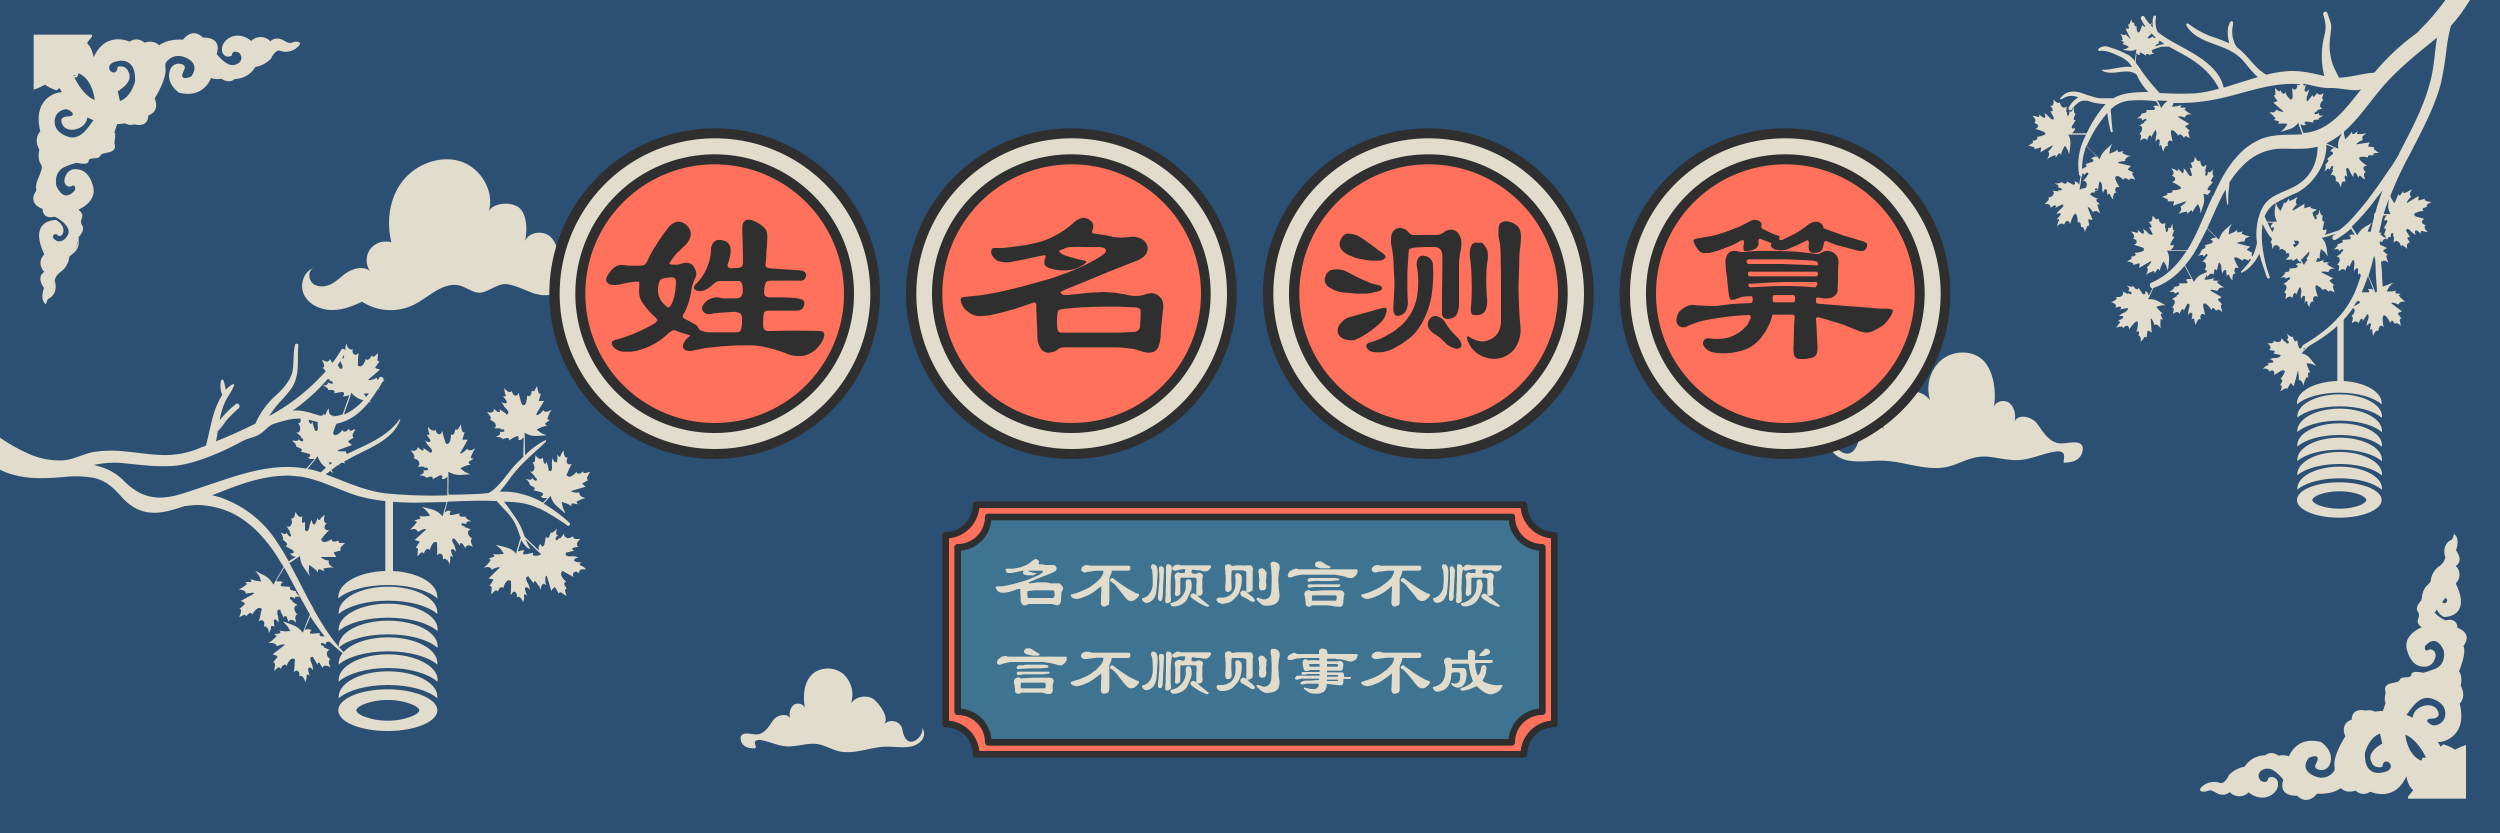 <svg xmlns="http://www.w3.org/2000/svg" viewBox="0 0 750 250"><title>xingming_banner</title><g id="图层_2" data-name="图层 2"><g id="图层_1-2" data-name="图层 1"><rect width="750" height="250" style="fill:#2c5074"/><path d="M81.1,12.4s1.6-1.8,4.3-.1a4.5,4.5,0,0,0,1.5.6,5.9,5.9,0,0,0,1.5-.4s2.8-.2,1,1.5a5.2,5.2,0,0,1-5.2,1.3s-1.4-.9-2.9,2.3a8.7,8.7,0,0,1-4.7,2.5,7.3,7.3,0,0,1-6.2,3.6s-1.5,1.6-4-.1a5.6,5.6,0,0,1-3.1-.2s-2.1,6.3-9.6,4.4c0,0-4.6-3.1-2.4-7.4a2.7,2.7,0,0,1,3.3-1.1s1.4.3.6,1.8-1.1,3.1,2.1,1.9c0,0,2.8-3.2-.8-5.3s-6.2-.1-7,1.6l-2.9,3.9-1.9-5.4s1.4-6.4,10.2-5.9c0,0,2.7-3.9,6-.6,0,0,5.8-.5,4.1,4.9,0,0,2,2.6,3.9,3.2s4.8-1.1,2.9-3.5c0,0-2-1.3-2.3.8A1.9,1.9,0,0,1,66.6,15c-.3-3,4.4-6.4,8.8-2.7A3.9,3.9,0,0,1,81.1,12.4Z" style="fill:#e2dccc"/><path d="M49.6,20s.4-9.2-6.3-7.2a3.4,3.4,0,0,0-4.4-.3s-7.2-3.4-10.8,4.7c0,0-.6-3.4-2.1-4.2,0,0,1.2-1.6,1.6-2v-.6H10.1V26.9a18.4,18.4,0,0,0,3.4-1.5A12.1,12.1,0,0,0,17,27.1l.8-.7,1.3,2.1S24.9,39,37.5,37a3.5,3.5,0,0,0,2.8.3s4.1,1.3,4.2-2.7c0,0,3.6-.9,1.9-5.1C46.4,29.5,50.3,23.5,49.6,20ZM22,22.5l1.2.4.4-.9c4.3,1.8,4.8,8,4.8,8C24.4,28.4,22,22.5,22,22.5Zm18.5,2s-1.2,4.7-4.5,5.8l-.7-3s5-2.5,3.2-5.8c0,0-.5-2-3.2-1.5,0,0-.1,2.1-1.5,1.7s-1.8-2.8,1.3-3.3C35.1,18.4,40.9,16.6,40.5,24.5Z" style="fill:#e2dccc"/><path d="M20.8,34.9s-3.4-.2-2.1,2.4,5.4,1.8,6.9-.4,1.6-10.7-8.2-9.1c0,0-7.8,1.5-5.3,11.6,0,0-2.2,2.1-.3,5.5,0,0-.7,2.9.5,4.4S9.9,55,11,57.1c0,0-3.2,3.6,1.8,5.6,0,0-.2,3.2,3.6,2.3,0,0,6.2,2.9,3.5,6.2,0,0-2,2.7-4.1,0,0,0,.3-1.7,1.6-.6s3.2-2.5-.6-4.6c0,0-8.5-.2-3.5,10.3,0,0-2.6,2.3,0,5.3,0,0-2.6,1.2-.1,4.8,0,0-1.4,3.6.6,4.9,0,0,.3-1.6.9-1.8s2.8-1.8,1.7-5.4A4.5,4.5,0,0,1,18,81.7a6.3,6.3,0,0,0,2.8-4.8,5.9,5.9,0,0,1,1.3-1.5c1-.9,1.5-4.3,1.5-4.3s2-2,1.1-3.4,0-2,0-3-1.2-1.8-1.2-1.8,6-2.4,4.3-7.4c0,0-.8-3.3-3.1-4.3,0,0-4.4-2.1-5.4,2.8,0,0-.1,2,1.8,2,0,0,1.7-1.2,1.4,1,0,0-3.1,4.4-5.6-1.3,0,0-1-4.2,2.7-5.7s3.7-1.1,3.7-1.1,3.2.8,3.3-.6,3-.2,3.5-1.6,5.4-.1,4.2-3.9c0,0,.6-2.6,0-3l1-3.1s-5.4.4-6.4-.9-3.4,6.9-8.5,5.2-4.1-5.5-3.5-6.5,2.5-2.3,3.9-1.4S22.2,34.7,20.8,34.9Z" style="fill:#e2dccc"/><path d="M10.3,19.7h-.1v-.2a10.6,10.6,0,0,0,8-4.9,12.1,12.1,0,0,0,1.5-3.9H20c0,.1-.9,7.7-9.6,9Z" style="fill:#e2dccc"/><path d="M13.5,25.5h0c-.1,0-.1-.1,0-.1,1.7-1.1,1.3-3.5.9-5s-.5-1.4-.6-1.4.1-.1.1-.2.1,0,.1.1a7.4,7.4,0,0,1,.6,1.4A4.5,4.5,0,0,0,19.1,23a3,3,0,0,0,1.3-.2h2.7c.1-1.6.4-5.6,0-6.1H23c-.5-.7-1.2-1.7-3.9-2.5,0,0-.1,0,0-.1h.1s5.3.9,7-1.2h.1v.2c-1.3,1.6-4.5,1.6-6.2,1.5a5.5,5.5,0,0,1,3,2.2h.1c.5.7,0,5.8,0,6.4H19.1A4.7,4.7,0,0,1,14.8,21c.3,1.5.4,3.5-1.2,4.4C13.6,25.5,13.6,25.5,13.5,25.5Z" style="fill:#e2dccc"/><path d="M17.8,26.5a.1.1,0,0,1-.1-.1c-.1,0,0-.1,0-.1S19,23.2,19,23.1a.1.1,0,0,1,.1-.1h.1c0,.1.1,2.4-1.4,3.3Z" style="fill:#e2dccc"/><path d="M23.6,18.1h-.1c0-.1,0-.2.1-.2a21.8,21.8,0,0,0,4.4-.8h.2c0,.1,0,.1-.1.1a22.4,22.4,0,0,1-4.5.8Z" style="fill:#e2dccc"/><path d="M77.5,13.7s1.2-.5,1.2.4,0,2.1-2,1.5a2.6,2.6,0,0,1-1.1-3" style="fill:#e2dccc"/><path d="M76.6,20.1s.1-3.4.1-4.5" style="fill:#e2dccc"/><path d="M34.9,27.2a5.4,5.4,0,0,1-3.7-1.3,10.5,10.5,0,0,1-2.8-5.4,16.2,16.2,0,0,1-.4-3.3h.2c0,.1.1,5.9,3.1,8.5A5.8,5.8,0,0,0,35.8,27c0-.1.1,0,.1,0s0,.2-.1.2Z" style="fill:#e2dccc"/><path d="M40.1,17.1h0a2.2,2.2,0,0,1-1.7-1.3c-.6-1.4.4-3.2.4-3.3h.1v.2s-1,1.8-.4,3.1a1.9,1.9,0,0,0,1.5,1.2,2.2,2.2,0,0,0,1.7-1,1.6,1.6,0,0,0,.1-1.5,1.6,1.6,0,0,0-1.1-.5,1.4,1.4,0,0,0-1,.7,1.1,1.1,0,0,0,.3,1h0a.1.1,0,0,1-.2,0c-.4-.6-.4-1-.2-1.2s.7-.7,1.1-.8a1.4,1.4,0,0,1,1.3.6h0A2,2,0,0,1,42,16a2.7,2.7,0,0,1-1.9,1.1Z" style="fill:#e2dccc"/><path d="M12.2,48.1h-.1l2.6-3.5a3.8,3.8,0,0,1-1.1-1.3c-.4-.6-.5-1.1-.3-1.4s.5-.6,1-.8a.1.1,0,0,1,.1.1h0s-.8.7-.6,1.2.3.6.8.7h.1a2,2,0,0,0,1.4-.5c.4-.3.5-.9.5-1.7s-1.7-2.9-4.3-1.7h-.2c0-.1,0-.2.1-.2,2.9-1.3,4.6,1.8,4.6,1.9h0a2,2,0,0,1-.6,1.9,2.2,2.2,0,0,1-1.6.5c-.6-.2-1-.4-1-.8a1.4,1.4,0,0,1,.3-1.1c-.2.1-.3.3-.4.4a1.3,1.3,0,0,0,.3,1.3,5.8,5.8,0,0,0,1.1,1.3v.2l-2.6,3.5Z" style="fill:#e2dccc"/><path d="M17.7,77.8a7.7,7.7,0,0,1-4.4-1.4v-.2h.2a7.4,7.4,0,0,0,6.3,1.1c2.5-1.8,3.7-3.6,3.5-5.3s-3.6-4.6-3.6-4.6v-.2c.1,0,.1-.1.2,0s3.5,1.9,3.7,4.8-1.1,3.7-3.6,5.5h0A8.3,8.3,0,0,1,17.7,77.8Zm2-.4Z" style="fill:#e2dccc"/><path d="M65.2,16.5a9.3,9.3,0,0,1-1.5,6.9" style="fill:#e2dccc"/><path d="M19.6,63.5A9.8,9.8,0,0,1,15,62.4a9.6,9.6,0,0,1-4.1-5.2c0-.1,0-.1.1-.2h.1a9,9,0,0,0,4,5.1c2.2,1.3,5.1,1.5,8.4.6h.1c.1.1,0,.1,0,.2A19,19,0,0,1,19.6,63.5Z" style="fill:#e2dccc"/><path d="M23,47.3a14.7,14.7,0,0,1-8.2-2.7.1.1,0,0,1-.1-.1h.2A14,14,0,0,0,24.8,47c3.6-.6,6.9-2.9,9.6-6.9h.2v.2c-2.8,4.1-6.1,6.4-9.8,7Z" style="fill:#e2dccc"/><path d="M668.9,237.6s-1.6,1.8-4.3.1a4.5,4.5,0,0,0-1.5-.6,5.9,5.9,0,0,0-1.5.4s-2.8.2-1-1.5a5.4,5.4,0,0,1,5.2-1.2s1.4.9,2.9-2.3a8.7,8.7,0,0,1,4.7-2.5,7.3,7.3,0,0,1,6.2-3.4s1.5-1.6,4,.1a5.6,5.6,0,0,1,3.1.2s2.1-6.2,9.6-4.3c0,0,4.6,3,2.4,7.2a2.7,2.7,0,0,1-3.3,1s-1.4-.3-.6-1.7,1.1-3-2.1-1.8c0,0-2.8,3,.8,5.1s6.2.1,7-1.6l2.9-3.7,1.9,5.2s-1.4,6.3-10.2,5.8c0,0-2.7,3.8-6,.6,0,0-5.8.5-4.1-4.8,0,0-2-2.6-3.9-3.2s-4.8,1.1-2.9,3.5c0,0,2,1.3,2.3-.8a1.9,1.9,0,0,1,2.9,1.7c.3,2.9-4.4,6.2-8.8,2.6A3.9,3.9,0,0,1,668.9,237.6Z" style="fill:#e2dccc"/><path d="M736.5,224.9a13,13,0,0,0-3.5-1.6l-.8.7-1.3-2.1a18.3,18.3,0,0,0-18.4-8.4,4,4,0,0,0-2.8-.3s-4.1-1.2-4.2,2.7c0,0-3.6.9-1.9,5,0,0-3.9,5.9-3.2,9.2,0,0-.4,9.1,6.3,7.1a3.4,3.4,0,0,0,4.4.3s7.2,3.4,10.8-4.6c0,0,.6,3.3,2.1,4.1l-1.6,2v.6h17.4V223.5A24.5,24.5,0,0,0,736.5,224.9Zm-21.6,6.8s-5.8,1.8-5.4-5.9c0,0,1.2-4.6,4.5-5.7l.7,3s-5,2.4-3.2,5.6c0,0,.5,1.9,3.2,1.4,0,0,.1-2,1.5-1.6S718,231.2,714.9,231.7Zm11.9-4.3-.4.8c-4.3-1.7-4.8-7.8-4.8-7.8,4,1.6,6.4,7.3,6.4,7.3Z" style="fill:#e2dccc"/><path d="M729.2,215.6s3.4.2,2.1-2.4-5.4-1.8-6.9.4-1.6,10.5,8.2,8.9c0,0,7.8-1.4,5.3-11.4,0,0,2.2-2,.3-5.4,0,0,.7-2.8-.5-4.3,0,0,2.4-5.6,1.3-7.6,0,0,3.2-3.5-1.8-5.5,0,0,.2-3.1-3.6-2.2,0,0-6.2-2.9-3.5-6.1,0,0,2-2.7,4.1,0,0,0-.3,1.7-1.6.6s-3.2,2.4.6,4.5c0,0,8.5.2,3.5-10.1a3.5,3.5,0,0,0,0-5.2s2.6-1.2.1-4.7c0,0,1.4-3.6-.6-4.9,0,0-.3,1.6-.9,1.8s-2.8,1.8-1.7,5.3a4.5,4.5,0,0,1-1.6,2.4,6.1,6.1,0,0,0-2.8,4.7,5.9,5.9,0,0,1-1.3,1.5c-1,.9-1.5,4.2-1.5,4.2s-2,2-1.1,3.3,0,2,0,3,1.2,1.8,1.2,1.8-6,2.3-4.3,7.1c0,0,.8,3.3,3.1,4.3,0,0,4.4,2,5.4-2.8,0,0,.1-2-1.8-2,0,0-1.7,1.2-1.4-.9,0,0,3.1-4.3,5.6,1.2,0,0,1,4.2-2.7,5.6s-3.7,1.1-3.7,1.1-3.2-.8-3.3.6-3,.2-3.5,1.6-5.4.1-4.2,3.8c0,0-.6,2.6,0,3l-1,3s5.4-.4,6.4.9,3.4-6.8,8.5-5.1,4.1,5.4,3.5,6.4-2.5,2.2-3.9,1.3S727.8,215.8,729.2,215.6Z" style="fill:#e2dccc"/><path d="M730.1,239.3s.8-7.5,9.6-8.8" style="fill:#e2dccc"/><path d="M736.5,224.9c-2.8,1.7-.5,6.4-.5,6.4s-.9-4.3-5.1-4.2l-1.4.2h-2.7s-.5,5.5,0,6.2,1.2,1.8,4,2.5c0,0-5.4-.8-7.1,1.3" style="fill:#e2dccc"/><path d="M730.9,227.1s-.1-2.3,1.3-3.1" style="fill:#e2dccc"/><path d="M726.4,232.1a23.7,23.7,0,0,0-4.5.8" style="fill:#e2dccc"/><path d="M672.5,236.3s-1.2.5-1.2-.4a1.4,1.4,0,0,1,2-1.4,2.5,2.5,0,0,1,1.1,2.9" style="fill:#e2dccc"/><path d="M673.4,230s-.1,3.4-.1,4.5" style="fill:#e2dccc"/><path d="M721.9,232.9s-.2-10.5-7.7-9.6" style="fill:#e2dccc"/><path d="M711.1,237.5s2-3.5-1.2-4.4c0,0-2.7.4-1.9,2.6a1.5,1.5,0,0,0,1.2.5c.7-.1,1.6-.6.8-1.7" style="fill:#e2dccc"/><path d="M737.8,202.7l-2.6,3.4a8,8,0,0,1,1.1,1.4c.5.8.7,1.6-.6,2s1.7-1.5-.3-2.1a1.9,1.9,0,0,0-2.1,2.3s1.6,3,4.5,1.7" style="fill:#e2dccc"/><path d="M730.4,183.8s-8.3-4.2-.1-9.9a7.6,7.6,0,0,1,6.4,1.1" style="fill:#e2dccc"/><path d="M684.8,233.6a8.9,8.9,0,0,1,1.5-6.7" style="fill:#e2dccc"/><path d="M739,193.8s-2.2-8.4-12.5-5.6" style="fill:#e2dccc"/><path d="M735.2,206.1s-10.9-8.2-19.7,4.4" style="fill:#e2dccc"/><path d="M557.4,132.8a28.6,28.6,0,0,1,.7-2.8c1.1-2.8,5.4-3.4,7.3-1.1-2.5-3.1,2.3-8.9,4.4-10.5s7-1.5,9.3,1.8a11.4,11.4,0,0,1,3.2-12.1c3.4-2.9,8.8-3.2,12.2-.4s4.6,9.5,3.6,14.7c.3-2,3.2-2.7,4.7-1.5s2,3.5,1.6,5.4c1.2-2,4.4-1.4,6.1.1s3.8,7.1,8.5,6.6c1.8-.1,6.3-1.3,5.8,2.1s-3.9,3.7-5.7,3.7c-.1-1.1.7-2.4-.6-3.2a3.1,3.1,0,0,0-1.9-.1c-4.4.6-8.1,2.9-12.9,2.5s-6.9-1.4-10.3-.9-6.2,2.3-9.4,3c-6.4,1.3-12.9-1.8-19.5-1.9-4.2-.1-10.3,1.3-13.9-1.8a5.5,5.5,0,0,1-1.8-3.1A4,4,0,0,1,550,130C547.5,132.1,554.8,140.7,557.4,132.8Z" style="fill:#e2dccc"/><path d="M271,220.1c-.2-.7-.3-1.4-.5-2a3.3,3.3,0,0,0-5.3-.8c1.8-2.2-1.7-6.5-3.2-7.6s-5-1.1-6.7,1.3a8.4,8.4,0,0,0-2.3-8.8,7.4,7.4,0,0,0-8.9-.3c-3,2.4-3.3,6.9-2.6,10.7-.2-1.4-2.3-2-3.4-1.1s-1.4,2.5-1.1,3.9c-.9-1.4-3.2-1-4.5.1s-2.7,5.2-6.1,4.8c-1.3-.1-4.5-1-4.2,1.5s2.9,2.7,4.1,2.7-.5-1.8.5-2.3a2,2,0,0,1,1.3-.2c3.2.5,5.9,2.2,9.3,1.9s5.1-1,7.6-.7,4.4,1.7,6.8,2.2c4.6,1,9.3-1.3,14-1.4,3.1-.1,7.5,1,10.1-1.3a3.2,3.2,0,0,0,1.3-2.2,2.6,2.6,0,0,0-.9-2.4C278.2,219.6,272.8,225.9,271,220.1Z" style="fill:#e2dccc"/><path d="M160.4,88.1l1.9.4c4.7.6,8.8-2.9,13.4-2.3s8.3,2.4,12.9,2.6c.8-.9,0-2.3-1-2.9a16.9,16.9,0,0,0-3.4-.8c-4-1.2-5.9-6.5-10-7.4-2.6-.5-5.1.8-7.4,2,.9-2.9.6-6.5-1.6-8.6s-6.6-1.6-7.7,1.3c.7-3,.7-8.1-1.8-10.1s-8.2-1.4-9.1,1.3c1.9-6.2-2.4-13.3-8.5-15.2s-13.3.8-17.3,5.9-4.9,12.1-3.4,18.4a5.9,5.9,0,0,0-6.3,2,5.7,5.7,0,0,0-.1,6.6c-1.6-1.3-4-1-5.9-.1s-3.3,2.5-5,3.6-4.1,1.6-5.9.5-1.9-4.3,0-4.9c-3.1.9-4.4,5.1-3,8S96,92.9,99.3,93s6.4-1.1,9.3-2.5a15.8,15.8,0,0,0,15.6.9c4.5-2.3,8.8-7,13.8-5.7,1.9.5,3.6,2,5.7,2.1s4.6-2,7-2.5S157.2,87,160.4,88.1Z" style="fill:#e2dccc"/><path d="M116.3,175.5c6.5,0,12.1,1.6,14.9,4v-.4c0-4.1-5.8-7.4-13.3-7.8V149.2h-2.3v22.1c-7.8.2-14.1,3.6-14.1,7.8v.4C104.3,177.1,109.9,175.5,116.3,175.5Z" style="fill:#e2dccc"/><path d="M116.4,176c-8.2,0-14.8,3.5-14.8,7.8v.4c2.7-2.4,8.3-4,14.8-4s12.1,1.6,14.8,4v-.4C131.3,179.5,124.6,176,116.4,176Z" style="fill:#e2dccc"/><path d="M116.4,181.1c-8.2,0-14.8,3.5-14.8,7.7v.5c2.7-2.4,8.3-4,14.8-4s12.1,1.6,14.8,4c0-.2.1-.3.1-.5C131.3,184.6,124.6,181.1,116.4,181.1Z" style="fill:#e2dccc"/><path d="M116.4,186.2c-8.2,0-14.8,3.4-14.8,7.7v.4c2.7-2.4,8.3-4,14.8-4s12.1,1.6,14.8,4c0-.1.1-.2.1-.4C131.3,189.6,124.6,186.2,116.4,186.2Z" style="fill:#e2dccc"/><path d="M116.4,191.2c-8.2,0-14.8,3.5-14.8,7.8v.4c2.7-2.4,8.3-4,14.8-4s12.1,1.6,14.8,4V199C131.3,194.7,124.6,191.2,116.4,191.2Z" style="fill:#e2dccc"/><path d="M116.4,196.3c-8.2,0-14.8,3.5-14.8,7.7v.5c2.7-2.4,8.3-4.1,14.8-4.1s12.1,1.7,14.8,4.1c0-.2.1-.3.1-.5C131.3,199.8,124.6,196.3,116.4,196.3Z" style="fill:#e2dccc"/><path d="M116.4,201.4c-8.2,0-14.8,3.4-14.8,7.7v.4c2.7-2.4,8.3-4,14.8-4s12.1,1.6,14.8,4v-.4C131.3,204.8,124.6,201.4,116.4,201.4Z" style="fill:#e2dccc"/><path d="M116.3,206.8c-8.2,0-14.8,2.8-14.8,6.3s6.6,6.2,14.8,6.2,14.9-2.8,14.9-6.2S124.5,206.8,116.3,206.8Zm7.2,8.1a18.9,18.9,0,0,1-7.2,1.3,19.3,19.3,0,0,1-7.2-1.3c-1.5-.6-2.2-1.4-2.2-1.8s.7-1.2,2.2-1.8a19.3,19.3,0,0,1,7.2-1.3,18.9,18.9,0,0,1,7.2,1.3c1.6.6,2.3,1.4,2.3,1.8S125.1,214.3,123.5,214.9Z" style="fill:#e2dccc"/><path d="M174.8,145l1.7-1a.5.5,0,0,1-.4-.5,1.4,1.4,0,0,1,.2-.6c.2-.5.5-.9.7-1.4l-1.2.4h-.6a.4.4,0,0,1-.2-.5l-.7.5a1.1,1.1,0,0,1-.8.2.5.5,0,0,1-.5-.6c-.5.6-1.8,1.9-2.6,1.4s-.3-.7-.1-1.1a13.4,13.4,0,0,1,1.3-2.7,1.3,1.3,0,0,1-1.2.1,1,1,0,0,1-.4-1,2.1,2.1,0,0,1,.4-1c-.2.2-.5.1-.7,0a1.6,1.6,0,0,1-.4-.7,2.2,2.2,0,0,1-.1-1.4,4,4,0,0,0-1,1.5.5.5,0,0,1-.2.4c-.1.1-.4,0-.5-.2s-.1-.3-.2-.5-.1,1.1-.1,1.7a4.3,4.3,0,0,1-.1.5.4.4,0,0,1-.5.2l-.3-.2a3.7,3.7,0,0,1-.5-1.1,6.5,6.5,0,0,0-.2,2.4c0,.4.1,1.7-.6,1.5s-.4-.3-.4-.6l-.6-2.2c-.1.2-.1.4-.2.5s-.3.2-.4.1-.2-.2-.3-.4l-.3-1.5a.8.8,0,0,1-1.2.3,3.2,3.2,0,0,1-1-1,6.2,6.2,0,0,1-.1,1.3,1.7,1.7,0,0,1-.1.7.7.7,0,0,1-.7.2,3.4,3.4,0,0,1,.6,1.2,1.6,1.6,0,0,1-.2,1.2.8.8,0,0,1-1.1.3l1.5,1.5h-.2l.6.6a.4.4,0,0,1-.1.7c-.1.1-.2,0-.4-.1a3.8,3.8,0,0,1-.9-.9.5.5,0,0,1-.2.7,1.1,1.1,0,0,1-.8-.1h-.2l-.6-.2a4,4,0,0,1,1.3,1.8h-.3l.4.2.8.4.5.3a.7.7,0,0,1-.4.8,21,21,0,0,1,2.4.6,1,1,0,0,1,.5.4c.1.2,0,.4-.2.6l-.5.2.6.5h1.3c0,.1-.1.2-.2.3l-1,1.1a24.8,24.8,0,0,0-6.8-2.7,21.4,21.4,0,0,0-6.2-.6,51.2,51.2,0,0,0,3.4-4.4c3.1-4.1,6.8-7.1,10.4-10.5.2-.2.1-.7-.2-.5a23.6,23.6,0,0,0-6,4.5v-.5c-.1-2,0-4-.1-5.9v-.4a5.8,5.8,0,0,0,3.3,1l3.1-.2h.2l-1.5-.6-1.5-1.1a9.1,9.1,0,0,1,3.1-1.2c-.1-.1-.3-.1-.4-.3s-.2-.3-.1-.5h.1l1.3-.9-.8-.2a8.4,8.4,0,0,1,1.3-2.9l-1,.5c-.5.2-1.3.2-1.5-.4a5,5,0,0,1-1.5,1.4c-.2.1-.4.2-.6,0s1.6-2.7,2.3-4.1h-1.5v-.3l.6-2a.4.4,0,0,1-.6,0c-.2-.2-.2-.4-.3-.7l-.3-1.5-.6,1.1a1,1,0,0,1-.4.5c-.2,0-.5-.1-.5-.3a2.9,2.9,0,0,0-.2.9,1.4,1.4,0,0,1-.5.8c-.2.1-.6.1-.7-.2s-.1,2.7-.9,2.9-.7-.3-.9-.7-.6-2-.8-3a1.2,1.2,0,0,1-.8.9c-.3.1-.7-.2-.9-.5a1.9,1.9,0,0,1-.3-1,.7.7,0,0,1-.6.4.7.7,0,0,1-.7-.2,3.2,3.2,0,0,1-1-1,6.3,6.3,0,0,0,.3,1.9c.1.1.2.2.1.4s-.2.3-.4.2a.5.5,0,0,1-.5-.3,7.1,7.1,0,0,0,1,1.4c.1.2.2.3.2.5a.4.4,0,0,1-.2.5h-.3a1.8,1.8,0,0,1-1-.4,8.6,8.6,0,0,0,1.3,2c.3.2,1.1,1.2.5,1.6s-.4-.1-.6-.2l-1.9-1.3c.1.2.2.3.2.5s-.1.4-.2.4h-.5l-1.2-1a.8.8,0,0,1-.6,1.1c-.4.2-.9,0-1.4-.1l.8,1a4.3,4.3,0,0,0,.4.7c0,.3-.2.6-.4.6a3.9,3.9,0,0,1,1.1.6,1.2,1.2,0,0,1,.7,1,.8.8,0,0,1-.5,1h2a.4.4,0,0,1-.1.3h.8c.3,0,.5.3.4.5s-.2.2-.3.2a2.9,2.9,0,0,1-1.3,0,.5.5,0,0,1,.3.7c-.1.3-.4.4-.6.5l-.7.4a3.4,3.4,0,0,1,2,.4.4.4,0,0,1-.1.3l1.3-.4h.5a.6.6,0,0,1,.3.8,8.2,8.2,0,0,1,2-1.2.9.9,0,0,1,.7-.1,1.1,1.1,0,0,1,.2.6,1.4,1.4,0,0,1-.2.6c0-.1.6-.1.7-.1a1.8,1.8,0,0,0,.7-.5c.2-.1.3-.2.3-.4v.4c0,1.6-.1,3.2-.1,4.9v.6l-1.9,1.9c-2.8,2.8-5,7-8.5,9-3.3.4-6.7.4-10.1.5h-1.9a1.3,1.3,0,0,0-.1-.6c0-2,.1-4,0-5.9v-.4a6.7,6.7,0,0,0,3.3,1l3.1-.2h.2l-1.6-.7-1.4-1.1a8.2,8.2,0,0,1,3.1-1.1l-.4-.3c-.2-.1-.2-.3-.2-.5l.2-.2,1.3-.8-.9-.2a9.7,9.7,0,0,1,1.4-2.9l-1,.5c-.5.2-1.3.1-1.5-.4a4.7,4.7,0,0,1-1.5,1.3.5.5,0,0,1-.6.1c.8-1.4,1.6-2.7,2.3-4.1h-1.5c-.1-.1,0-.2,0-.3l.6-2a.4.4,0,0,1-.6-.1c-.2-.1-.2-.4-.3-.6l-.3-1.6-.6,1.2c-.1.2-.2.4-.4.4s-.5,0-.5-.2-.2.6-.3.8a.9.9,0,0,1-.4.8.4.4,0,0,1-.7-.1c0,.8-.1,2.6-.9,2.9s-.7-.4-.9-.8a21.7,21.7,0,0,1-.8-3c-.2.4-.4.9-.8,1a1.2,1.2,0,0,1-.9-.5,4.2,4.2,0,0,1-.4-1,.5.5,0,0,1-.5.4l-.7-.2a4.7,4.7,0,0,1-1-1,5.2,5.2,0,0,0,.3,1.8.8.8,0,0,1,.1.4c0,.2-.2.3-.4.3a.9.9,0,0,1-.5-.3l.9,1.4c.2.2.3.3.3.5s0,.4-.2.5h-.4a2.4,2.4,0,0,1-1-.5,7.2,7.2,0,0,0,1.4,2c.3.3,1.1,1.3.5,1.6s-.4,0-.6-.1l-1.9-1.3a.8.8,0,0,1,.2.5l-.2.4-.5-.2-1.2-.9c.2.4-.2.9-.6,1.1a3.2,3.2,0,0,1-1.4-.1l.8,1a1.5,1.5,0,0,1,.3.7c.1.3-.1.6-.3.6l1.1.5a1.5,1.5,0,0,1,.7,1.1.9.9,0,0,1-.6,1h2.1c0,.2,0,.3-.1.3h.8c.3.1.5.4.4.6l-.3.2h-1.3c.3,0,.4.4.3.7a1.5,1.5,0,0,1-.6.5l-.8.3a4.6,4.6,0,0,1,2.1.5.4.4,0,0,1-.1.3l1.3-.4h.5a.5.5,0,0,1,.2.8l2.1-1.1a.7.7,0,0,1,.6-.1.5.5,0,0,1,.3.5,1.1,1.1,0,0,1-.2.6h.7l.7-.4.3-.4v.4c.1,1.6,0,3.2,0,4.8v.5a143.9,143.9,0,0,1-18.6-.6c-6.4-.8-11.9-3.5-17.9-5.7l1.4-1,.6.5h.2a3.5,3.5,0,0,0-.5-.8l2-1.5.4.2c0-.1-.1-.2-.2-.3l.9-.6,1.1.2-.4-.5,2.7-1.5h0l5.2-2.6c3.6-1.9,7.5-4.3,9-8.5,0-.1-.1-.2-.2-.1-3.9,5.4-10.1,7.6-15.8,10.4a1.1,1.1,0,0,1-.3-.8h-2c-.2,0-.5-.1-.5-.3l4.3-1.6-1-.8c-.1,0-.1-.1-.1-.2v-.2l1.7-1.1a.4.4,0,0,1-.4-.4.8.8,0,0,1,.1-.7,9.1,9.1,0,0,0,.7-1.4l-1.2.5H105c-.1-.1-.3-.3-.2-.5a1.8,1.8,0,0,0-.7.5,1.1,1.1,0,0,1-.8.3.5.5,0,0,1-.5-.6c-.4.6-1.7,1.9-2.5,1.6a.8.8,0,0,1-.2-1.1,9.2,9.2,0,0,1,.9-2.3c4.1-.8,7.2-3.4,9.8-6.6l.4.2h.2l-.5-.4a27.1,27.1,0,0,0,2.4-3.5h.6l-.4-.2a15.1,15.1,0,0,0,1.2-2l.7-.5H115c.4-.7-.8-1.5-1.2-.8a4.3,4.3,0,0,0-.4.7,1,1,0,0,1-.4-.7,4.9,4.9,0,0,1-1.9.7c-.2.1-.5.1-.6-.1l3.5-3-1.2-.4a.2.2,0,0,1-.2-.2.4.4,0,0,1,.1-.3l1.2-1.6a.5.5,0,0,1-.6-.2.8.8,0,0,1,0-.7c0-.6.1-1.1.1-1.6l-.9.9-.5.2c-.2,0-.5-.2-.4-.4l-.5.7a1.3,1.3,0,0,1-.7.6.5.5,0,0,1-.7-.3c-.1.7-.8,2.4-1.7,2.3s-.6-.6-.6-1a16.7,16.7,0,0,1,.2-3.1c-.3.4-.7.7-1.1.6s-.6-.4-.7-.7a4,4,0,0,1,0-1.1.6.6,0,0,1-.7.2c-.2,0-.4-.2-.6-.4a3.8,3.8,0,0,1-.6-1.3,5.2,5.2,0,0,0-.3,1.8v.3c-.2-.5-.9-.8-1.2-.3a35.1,35.1,0,0,1-2.7,4l-.8-1.3c.1.5-.5.9-.9.9a5.9,5.9,0,0,1-1.4-.6l.5,1.2a1.1,1.1,0,0,1,.1.8c0,.2-.3.5-.5.4a3.8,3.8,0,0,1,.9.9c0,.1.1.1.1.2a62.5,62.5,0,0,1-16.9,13.4,18.8,18.8,0,0,1,1.6-2.3c1.5-2,3.4-3.7,4.9-5.8,2.8-3.9,1.8-8.4,2.2-13a.5.5,0,1,0-1-.2c-.6,2.5-.3,5-.7,7.6s-2.5,5.2-4.9,7.4a24.6,24.6,0,0,0-6.3,8.6c-3.8,1.9-7.8,3.7-11.8,5.3a23.4,23.4,0,0,0,.5-3,17.6,17.6,0,0,0,2.4-3,35.9,35.9,0,0,1,3.9-3.9c.7-.6-.1-1.9-.8-1.3a30.4,30.4,0,0,0-4.1,3.9l-.8,1a21.9,21.9,0,0,1,1.4-5c.8-2,2.2-3.5,2.9-5.4.2-.3-.2-.6-.4-.4a6.2,6.2,0,0,0-2,1.6,1.4,1.4,0,0,1-.2-.6,14.6,14.6,0,0,0-.5-2,.4.4,0,0,0-.8,0,5.4,5.4,0,0,0-.1,2.2,3.8,3.8,0,0,0,.5,1.9,26.6,26.6,0,0,0-2.6,5.8c-.9,3.1-1.5,6.3-2.3,9.5l-1.4.5a26.5,26.5,0,0,1-11.8,2.3c-3.9-.1-7.7-.8-11.5-1.1a34.4,34.4,0,0,0-9.6.3c-3,.7-5.5,2.2-8.6,2.4A22.4,22.4,0,0,1,9,136.3a52.8,52.8,0,0,1-9-5v9.6l1.5.7c5.9,2.3,11.6,2,17.7,1.5a30.9,30.9,0,0,1,9.1.3c3.7.9,5.8,3,8.3,5.8,4,4.4,8.4,5.4,13.8,4.1a41.3,41.3,0,0,0,5-1.5c1.4-.1,2.7-.3,4.1-.3a26.1,26.1,0,0,1,9.4,2.1c5.8,2.6,10.3,7.4,13.9,12.8l2.3,3.7h0c-1,1.7-2,3.3-2.9,5l-.2.3a6.7,6.7,0,0,0-2.4-2.6c-.9-.5-1.9-.9-2.8-1.5h-.2a13.4,13.4,0,0,1,1.1,1.4c.1.1.6,1.7.7,1.7a9.3,9.3,0,0,1-3.3-.7l.3.5c0,.1,0,.4-.2.4H73.5a1.7,1.7,0,0,1,.6.6,9,9,0,0,1-2.6,1.7,2.1,2.1,0,0,1,1.1.1c.6.1,1.2.5,1.1,1.1l2-.3c.2,0,.5.1.5.3l-4,2.2a3.4,3.4,0,0,1,1.2.6v.2c.1.1,0,.2-.1.3l-1.5,1.3c.2-.1.5.1.5.4s0,.4,0,.6a8.8,8.8,0,0,0-.5,1.5l1.1-.6.5-.2a.7.7,0,0,1,.4.5l.6-.6a1,1,0,0,1,.7-.4.6.6,0,0,1,.6.5c.3-.7,1.4-2.2,2.3-2s.4.7.3,1.1a16.3,16.3,0,0,1-.7,3,1.2,1.2,0,0,1,1.1-.4,1,1,0,0,1,.6.9,4.3,4.3,0,0,1-.2,1.1c.1-.2.4-.2.7-.1l.5.5a2.4,2.4,0,0,1,.3,1.4,2.8,2.8,0,0,0,.7-1.7c0-.2,0-.3.1-.4H82a.9.9,0,0,1,.3.5c0-.5-.1-1.1-.1-1.7a.4.4,0,0,1,0-.5c0-.2.2-.3.4-.3l.3.2a2.2,2.2,0,0,1,.7.9,9.9,9.9,0,0,0-.3-2.4c-.1-.4-.3-1.6.4-1.6s.4.2.5.5.6,1.3,1,2V185l.4-.2c.2,0,.3.2.4.3a8.8,8.8,0,0,1,.5,1.5,1,1,0,0,1,1.2-.6,2.8,2.8,0,0,1,1.1.8,5,5,0,0,0-.2-1.2,1.9,1.9,0,0,1,.1-.8.4.4,0,0,1,.6-.3,4.4,4.4,0,0,1-.8-1.1,2,2,0,0,1-.1-1.3.9.9,0,0,1,1-.5l-1.7-1.1.2-.2-.7-.4a.6.6,0,0,1-.1-.8h.4a1.9,1.9,0,0,1,1.1.7.6.6,0,0,1,.1-.8H90c.7,1.4,1.5,2.7,2.2,4l.8,1.4a45,45,0,0,0-2,5.1l-.2.3a6.4,6.4,0,0,0-2.7-2.2l-2.9-1.1h-.3l1.2,1.2c.2.2.9,1.6,1,1.6a7.8,7.8,0,0,1-3.4-.2c.2.1.3.3.4.4a.7.7,0,0,1-.1.5h-.3l-1.4.3.7.5a12.1,12.1,0,0,1-2.4,2.1h1.1c.6.1,1.3.4,1.3,1a7,7,0,0,1,1.9-.6c.2,0,.5,0,.5.2l-3.6,2.8,1.2.4.2.2v.3l-1.3,1.5a.4.4,0,0,1,.5.3,1.7,1.7,0,0,1,.1.7l-.3,1.6,1-.9.5-.2a.5.5,0,0,1,.4.5l.5-.7a1.3,1.3,0,0,1,.7-.6.7.7,0,0,1,.7.4c.2-.7,1-2.3,1.9-2.2s.5.6.5,1a16.3,16.3,0,0,1-.3,3.1c.3-.3.6-.6,1-.5s.6.4.7.8a3.4,3.4,0,0,1,0,1c.1-.2.4-.2.6-.2a1,1,0,0,1,.6.5,2.4,2.4,0,0,1,.5,1.4,4.1,4.1,0,0,0,.5-1.9v-.4h.5a1,1,0,0,1,.4.5c-.1-.6-.3-1.1-.4-1.7s-.1-.4,0-.6a.3.3,0,0,1,.3-.3h.4a2.7,2.7,0,0,1,.7.8,5.9,5.9,0,0,0-.5-2.3c-.2-.4-.6-1.6.1-1.7s.4.2.6.4l1.2,2V199c.1-.1.2-.3.4-.2a.3.3,0,0,1,.3.3l.8,1.3a.8.8,0,0,1,1-.7,2.2,2.2,0,0,1,1.3.6,5.6,5.6,0,0,0-.4-1.2,2.2,2.2,0,0,1,0-.8c0-.2.3-.5.5-.4l-.9-.9a2,2,0,0,1-.2-1.3,1,1,0,0,1,.9-.7l-1.9-.8.2-.2-.7-.4a.4.4,0,0,1-.2-.7h.4l1.1.5c-.2-.1-.2-.5,0-.7a1.1,1.1,0,0,1,.8-.2h.2a36.7,36.7,0,0,0,5.2,4.4.1.1,0,1,0,.1-.2c-4.1-3.8-7.3-8.9-10.1-13.9-.1-.2-.1-.4-.2-.5l-1.4-2.5c-1.9-3.6-3.7-7.3-5.7-10.9l.7-.4,2.2-1.5.3-.2a6.5,6.5,0,0,0,1.1,3.4l1.9,2.7v.2c-.1-.6-.3-1.2-.4-1.7a13.4,13.4,0,0,0,.1-1.9,9.7,9.7,0,0,1,2.7,2.2v-.6a.3.3,0,0,1,.3-.3H96l1.4.6a2,2,0,0,1-.4-.8,8.7,8.7,0,0,1,3.2-.3,3.3,3.3,0,0,1-1-.6,1.2,1.2,0,0,1-.5-1.5,4.8,4.8,0,0,1-2-.7c-.2-.1-.4-.3-.3-.4h4.5l-.7-1.1v-.2c0-.1.2-.2.3-.2l1.9-.5a.4.4,0,0,1-.3-.5c0-.3.2-.4.3-.6l1.1-1.1h-1.3c-.2,0-.4,0-.5-.2s-.3-.4-.1-.5l-.9.2a.8.8,0,0,1-.8,0,.6.6,0,0,1-.4-.7c-.5.4-2.1,1.3-2.8.7s-.1-.8.1-1.2a20.9,20.9,0,0,1,2-2.2,1.3,1.3,0,0,1-1.2-.2.9.9,0,0,1-.1-1.1,2.4,2.4,0,0,1,.6-.8.7.7,0,0,1-.7-.2,2.4,2.4,0,0,1-.2-.8,3.2,3.2,0,0,1,.3-1.4,3.3,3.3,0,0,0-1.4,1.2c-.1.2-.1.3-.3.3s-.3-.1-.4-.2a1.3,1.3,0,0,1-.1-.6,8.8,8.8,0,0,1-.5,1.5l-.3.5a.4.4,0,0,1-.5.1l-.2-.3a2.3,2.3,0,0,1-.2-1.1,5.3,5.3,0,0,0-.8,2.2c-.1.4-.4,1.6-1,1.2a.7.7,0,0,1-.3-.6v-2.3c-.1.1-.1.3-.3.4h-.4c-.2-.1-.2-.3-.2-.5a7.6,7.6,0,0,1,.1-1.5c-.2.4-.9.3-1.2,0a2.9,2.9,0,0,1-.8-1.3l-.3,1.2a1.6,1.6,0,0,1-.4.7.5.5,0,0,1-.7,0,5,5,0,0,1,.3,1.3,2.2,2.2,0,0,1-.5,1.1.9.9,0,0,1-1.2,0l1.2,1.8h-.3a4.3,4.3,0,0,1,.4.7c.2.2.1.7-.2.7l-.3-.2a2.6,2.6,0,0,1-.7-1.1c0,.2-.2.5-.4.5a1.1,1.1,0,0,1-.8-.2V160l-.6-.3a4.9,4.9,0,0,1,.8,2.1h-.3l.4.3.7.6a.9.9,0,0,1,.3.5.5.5,0,0,1-.5.6l2.1,1.2a.7.7,0,0,1,.4.5c.1.2-.1.4-.3.5H87l.5.6.8.4h.5l-.3.2-1.3.8-.6.4c-1.2-2.2-2.5-4.3-3.9-6.4a32.5,32.5,0,0,0-14.4-11.9,21.4,21.4,0,0,0-4.7-1.5c7.6-3,15.1-6.1,23.5-5.9l3.2.3h0c5.5.9,10.6,3.6,15.9,5.4s12.4,2.4,18.6,2.4l9.1-.2h.1c-.4,1.3-.8,2.6-1.1,3.9l-.2.4a6.1,6.1,0,0,0-2.8-2l-3.1-.8h-.2a6.9,6.9,0,0,1,1.3,1.1,11.2,11.2,0,0,1,1.1,1.5,9.2,9.2,0,0,1-3.3.1c.1.1.3.2.3.4a.5.5,0,0,1,0,.5h-.2l-1.5.4.8.5a15.1,15.1,0,0,1-2.1,2.3l1.1-.2a1.3,1.3,0,0,1,1.3.9,6.6,6.6,0,0,1,1.9-.9c.2,0,.4,0,.5.2l-3.4,3.1,1.3.4h.2a.4.4,0,0,1-.1.3l-1.1,1.7c.2-.1.4,0,.6.2s0,.5,0,.7a8.6,8.6,0,0,1-.1,1.6l.9-.9c.2-.2.3-.3.5-.3s.5.2.4.4a2.2,2.2,0,0,0,.5-.8c.2-.2.3-.5.6-.6s.7.1.7.4.8-2.5,1.7-2.5.6.6.6,1a16.1,16.1,0,0,1,0,3.1c.2-.3.6-.7,1-.6s.6.3.7.7a3.7,3.7,0,0,1,.1,1.1.7.7,0,0,1,.6-.3l.7.4a3.1,3.1,0,0,1,.6,1.3,5.8,5.8,0,0,0,.3-1.9c-.1-.1-.1-.2,0-.4a.4.4,0,0,1,.5-.1,1,1,0,0,1,.4.5l-.6-1.7a4.3,4.3,0,0,1-.1-.5c0-.2.1-.4.3-.4h.4a2,2,0,0,1,.8.8,6.7,6.7,0,0,0-.7-2.4c-.2-.3-.8-1.5-.1-1.6a.5.5,0,0,1,.6.3l1.4,1.8v-.5c.1-.2.2-.3.4-.3l.3.2a5.5,5.5,0,0,1,.9,1.4,1,1,0,0,1,1-.9,2.4,2.4,0,0,1,1.3.5l-.5-1.2a1.1,1.1,0,0,1-.1-.8.4.4,0,0,1,.5-.4,4.3,4.3,0,0,1-1-.9,1.7,1.7,0,0,1-.4-1.2,1.1,1.1,0,0,1,.9-.8l-2-.7.2-.2-.8-.2c-.2-.1-.4-.5-.2-.7h.4a2.8,2.8,0,0,1,1.2.4.4.4,0,0,1-.1-.7,1.1,1.1,0,0,1,.7-.3h.8a4.9,4.9,0,0,1-1.8-1.1l.2-.3h-1.4c-.2,0-.4,0-.5-.2a.5.5,0,0,1,0-.8l-2.4.5H135a1.3,1.3,0,0,1-.1-.6l.4-.5-.7-.2a1.1,1.1,0,0,0-.8.3l-.4.2a.4.4,0,0,1,.1-.3,24.5,24.5,0,0,1,.8-2.9c4.8-.2,9.5-.4,14.2-.2h.5c2,2.4,4.6,4.4,5.8,7.4.6,1.2.9,2.5,1.4,3.6a1.4,1.4,0,0,1-.2.6c-.4,1.3-.8,2.6-1.1,3.9v.4a5.1,5.1,0,0,0-2.9-1.9c-1-.4-2-.5-3-.8h-.2l1.3,1.1c.1.1,1,1.5,1.1,1.5a9.7,9.7,0,0,1-3.4.1.8.8,0,0,1,.4.4.4.4,0,0,1,0,.5h-.3l-1.4.5a1,1,0,0,1,.7.4,7.7,7.7,0,0,1-2.1,2.3l1.1-.2c.6,0,1.3.3,1.3.9a4.6,4.6,0,0,1,1.9-.8c.2-.1.5-.1.5.1l-3.3,3.2,1.2.3h.2c.1.1,0,.2-.1.3a9.9,9.9,0,0,1-1.1,1.7.5.5,0,0,1,.6.2,1.7,1.7,0,0,1,.1.7,9.2,9.2,0,0,0-.1,1.6l.9-.9a.9.9,0,0,1,.5-.3.4.4,0,0,1,.4.4l.5-.7a.9.9,0,0,1,.6-.6.5.5,0,0,1,.7.3c.1-.7.8-2.5,1.7-2.4s.5.5.6.9,0,2.1-.1,3.1.6-.7,1-.6a1,1,0,0,1,.8.7,2.1,2.1,0,0,1,0,1.1.8.8,0,0,1,.7-.3l.6.5a2.7,2.7,0,0,1,.6,1.2,2.8,2.8,0,0,0,.3-1.8v-.4a.3.3,0,0,1,.5-.1l.4.4c-.2-.5-.3-1.1-.5-1.6a1.3,1.3,0,0,1-.1-.6c0-.2.1-.4.3-.4h.3a2.4,2.4,0,0,1,.9.8,6.3,6.3,0,0,0-.8-2.3c-.2-.4-.7-1.5,0-1.7s.4.2.6.4l1.4,1.7c0-.1-.1-.3,0-.5l.2-.3v0c.2,0,.3.2.4.3l.9,1.3v-.3a8.3,8.3,0,0,1,.4,1.5,5.3,5.3,0,0,1,.3-1.2,1.4,1.4,0,0,1,.7-.8l.8.4-.3-.8v-1.6h.1c0-.2.1-.4.3-.4.5,1.5.9,3,1.4,4.6a3.9,3.9,0,0,1,.8-1l.2-.2.2.2,1.1,1.9a.4.4,0,0,1,.4-.5.9.9,0,0,1,.6.3l1.3.8c-.1-.4-.3-.8-.4-1.3a.6.6,0,0,1,0-.6.3.3,0,0,1,.4-.2c-.1-.3-.3-.5-.4-.8a1.1,1.1,0,0,1-.3-.8.6.6,0,0,1,.6-.6c-.6-.4-1.9-1.8-1.5-2.7s.7-.3,1.1-.1l2.6,1.4a1.3,1.3,0,0,1-.1-1.2,1,1,0,0,1,.9-.4l1,.5a.6.6,0,0,1,0-.8.9.9,0,0,1,.6-.4h1.3a3.3,3.3,0,0,0-1.5-1.1l-.3-.2c-.1-.2-.1-.4.1-.5s.3-.2.5-.2l-1.6-.2-.5-.2a.5.5,0,0,1-.3-.4l.3-.4,1-.4a4.7,4.7,0,0,0-2.3-.3c-.4,0-1.6,0-1.5-.7s.3-.4.5-.5l2.1-.5-.4-.2c-.2-.1-.2-.3-.2-.5l.4-.2,1.5-.3c-.5-.1-.6-.8-.4-1.2s.6-.8.9-1.1h-1.2a1,1,0,0,1-.7-.2.5.5,0,0,1-.2-.6l-1.1.5a1.6,1.6,0,0,1-1.2-.2,1,1,0,0,1-.4-1.2l-1.3,1.6c-.1-.1-.2-.2-.1-.3s-.4.4-.6.6-.6.2-.6-.1,0-.2,0-.4a2.6,2.6,0,0,1,.9-.9c-.2.2-.6,0-.7-.3a1.1,1.1,0,0,1,0-.8,2.4,2.4,0,0,0,.2-.8,5.1,5.1,0,0,1-1.6,1.3l-.2-.3a6.1,6.1,0,0,1-.5,1.2.5.5,0,0,1-.3.5.5.5,0,0,1-.7-.4c-.2.8-.3,1.7-.5,2.5a1,1,0,0,1-.4.5c-.1.1-.4,0-.5-.2s-.2-.4-.3-.6l-.4.7a1.9,1.9,0,0,0-.1.8.7.7,0,0,0,.1.5l-.3-.2-3.5-3.4-.5-.5c-.1-.4-.3-.7-.4-1.1h0a20.1,20.1,0,0,0-2.2-4.4c-1.2-1.6-2.3-3.4-3.6-5,3.3.1,6.5.3,9.7,1.7l.6.3h.3a74.4,74.4,0,0,1,8.5,5.2c.5.3,1-.5.5-.9a43.9,43.9,0,0,0-7.7-5.7l1.8-2c.1-.1.1-.2.3-.3a5.8,5.8,0,0,0,1.8,3l2.4,2.1h.2l-.7-1.5c-.1-.2-.4-1.8-.4-1.8a9.3,9.3,0,0,1,3.1,1.3.8.8,0,0,1-.2-.5.5.5,0,0,1,.3-.4h.2l1.5.3-.5-.7a8.1,8.1,0,0,1,2.9-1.2,4.5,4.5,0,0,1-1.1-.3,1.4,1.4,0,0,1-.9-1.4,4.6,4.6,0,0,1-2-.1c-.2,0-.4-.1-.4-.3l4.3-1.3a8.1,8.1,0,0,1-1-.9.3.3,0,0,1-.1-.2A.2.2,0,0,1,174.8,145ZM97.4,190.9h-.9c-.2,0-.4,0-.5-.2a.5.5,0,0,1,.1-.8l-2.4.2h-.6a.5.5,0,0,1,0-.6,1,1,0,0,1,.4-.5l-.7-.2h-.9l-.4.2v-.3c.5-1.3,1.1-2.5,1.6-3.8A65.8,65.8,0,0,0,97.4,190.9Zm-7.5-12a4.9,4.9,0,0,1-1.2-1.3l.2-.2-1.3-.3a.5.5,0,0,1-.5-.3.4.4,0,0,1,.2-.7l-2.4-.2c-.2,0-.5,0-.6-.2s-.1-.5.1-.6a1,1,0,0,1,.5-.4l-.7-.3H82.8c.1-.1.2-.2.2-.3s1.5-2.5,2.3-3.8C86.9,173.2,88.4,176,89.9,178.9Zm9-39.5-.2-.8,1,.3ZM110.7,118l-.9,1.1c-.3-.4-.6-1-.7-1Zm-5.4.1c0-.1.1-.2.1-.3a6.1,6.1,0,0,0,2.8,2l.8.3a17.2,17.2,0,0,1-5.8,4.3,1.9,1.9,0,0,0,.2-.8C104,121.8,104.8,120,105.3,118.1Zm-2.2-11.5h.1c0,.2.1.4,0,.6a.3.3,0,0,1-.3.3h-.3A4.1,4.1,0,0,0,103.1,106.6Zm-1,1.7.3.7c.2.3.7,1.5,0,1.6s-.4-.1-.6-.3a1.8,1.8,0,0,0-.5-.7Zm-3.8,5.4.7.2-.2.2c.2.2.5.2.7.3s.5.5.3.7h-.4a2.6,2.6,0,0,1-1.2-.5c.2.1.2.5,0,.7s-.4.3-.7.3h-.8a4.2,4.2,0,0,1,1.8,1.1l-.2.3h1.3a.7.7,0,0,1,.6.2.5.5,0,0,1-.1.8l2.4-.4c.2,0,.5,0,.6.2s.2.4.1.6l-.4.5h.7l.8-.2.5-.2c-.1.1-.1.2-.1.4l-1.6,4.5-.3.9a10.7,10.7,0,0,1-3,.6l.2-.3a.6.6,0,0,1-.7-.1,1,1,0,0,1-.5-.6,3.2,3.2,0,0,1-.1-1.4,3.2,3.2,0,0,0-.9,1.6c-.1.1-.1.3-.2.3s-.4.1-.5-.1a.8.8,0,0,1-.2-.5,2.8,2.8,0,0,1-.1.9H96c-2.8-.8-5.3-1.8-8.2-1.5A57.1,57.1,0,0,0,98.3,113.7Zm-3.5,15.6c-.3-.1-.4-.4-.5-.6l-.6-2.2-.2.5c-.1.1-.3.2-.4.1s-.3-.2-.3-.4a1.9,1.9,0,0,1-.2-.8l2.7.7v1.1C95.4,128.1,95.5,129.4,94.8,129.3ZM61.6,145.8c-9.4,3.1-16.4,6.7-24.7-1.8a15.9,15.9,0,0,0-6.6-3.9,18,18,0,0,0-2.2-.6,29,29,0,0,1,8.4-.6c5,.5,10.1,1.2,15,.9s9.7-2.1,14.2-4c2.3-1,4.5-2.1,6.7-3.3s3.9-1.2,5.6-2.3,2.6-2.6,4.3-3.1,5.1-1.7,7.9-1.5v.3a1.9,1.9,0,0,1-.1.8.7.7,0,0,1-.7.2A3.9,3.9,0,0,1,90,128a1.9,1.9,0,0,1-.1,1.3.8.8,0,0,1-1.1.4,10.7,10.7,0,0,1,1.6,1.4h-.3l.7.5c.2.2.2.7,0,.8h-.4a2.8,2.8,0,0,1-1-.9.4.4,0,0,1-.2.7,1.1,1.1,0,0,1-.8,0h-.8a3.9,3.9,0,0,1,1.4,1.7l-.3.2h.5l.8.4c.2,0,.3.1.5.3s-.1.7-.4.7a21,21,0,0,1,2.4.6.5.5,0,0,1,.5.3c.1.2.1.5-.1.6l-.5.3.6.4h1.3c0,.1-.1.2-.2.3l-2.2,2.6C81.5,138.7,71.5,142.5,61.6,145.8Zm34.6-4.1a18.6,18.6,0,0,0-3.9-1c.9-1.2,1.9-2.3,2.7-3.5l.3-.3a6.6,6.6,0,0,0,2,3l.5.4ZM156.4,162a6.8,6.8,0,0,0,2.2,2.6.2.2,0,0,0,.3-.3c-.5-.8-.8-1.6-1.2-2.4h.1c1.5,1.4,2.8,2.9,4.3,4.1l.2.3-.9.4H160a.8.8,0,0,1,0-.9l-2.3.5h-.6a.5.5,0,0,1-.1-.6,1,1,0,0,1,.4-.5c-.1,0-.7-.2-.8-.1l-.8.2-.4.2v-.3l.9-2.9Z" style="fill:#e2dccc"/><path d="M701.8,117.8c5.5,0,10.3,1.4,12.7,3.5v-.4c0-3.4-5-6.2-11.4-6.6V95.4h-1.9v18.9c-6.7.2-12.1,3-12.1,6.6v.4C691.5,119.2,696.3,117.8,701.8,117.8Z" style="fill:#e2dccc"/><path d="M701.9,118.3c-7,0-12.7,3-12.7,6.6v.4c2.3-2,7.1-3.4,12.7-3.4s10.3,1.4,12.6,3.4c.1-.1.1-.2.1-.4C714.6,121.3,708.9,118.3,701.9,118.3Z" style="fill:#e2dccc"/><path d="M701.9,122.6c-7,0-12.7,3-12.7,6.7v.3c2.3-2,7.1-3.4,12.7-3.4s10.3,1.4,12.6,3.4a.4.4,0,0,0,.1-.3C714.6,125.6,708.9,122.6,701.9,122.6Z" style="fill:#e2dccc"/><path d="M701.9,127c-7,0-12.7,2.9-12.7,6.6v.4c2.3-2.1,7.1-3.5,12.7-3.5s10.3,1.4,12.6,3.5a.8.8,0,0,0,.1-.4C714.6,129.9,708.9,127,701.9,127Z" style="fill:#e2dccc"/><path d="M701.9,131.3c-7,0-12.7,3-12.7,6.6v.4c2.3-2,7.1-3.4,12.7-3.4s10.3,1.4,12.6,3.4c.1-.1.1-.2.1-.4C714.6,134.3,708.9,131.3,701.9,131.3Z" style="fill:#e2dccc"/><path d="M701.9,135.6c-7,0-12.7,3-12.7,6.7v.3c2.3-2,7.1-3.4,12.7-3.4s10.3,1.4,12.6,3.4a.4.4,0,0,0,.1-.3C714.6,138.6,708.9,135.6,701.9,135.6Z" style="fill:#e2dccc"/><path d="M701.9,140c-7,0-12.7,2.9-12.7,6.6v.3c2.3-2,7.1-3.4,12.7-3.4s10.3,1.4,12.6,3.4a.4.4,0,0,0,.1-.3C714.6,142.9,708.9,140,701.9,140Z" style="fill:#e2dccc"/><path d="M701.8,144.7c-7,0-12.7,2.3-12.7,5.3s5.7,5.3,12.7,5.3,12.7-2.4,12.7-5.3S708.8,144.7,701.8,144.7Zm6.2,6.9a18.7,18.7,0,0,1-6.2,1,18.1,18.1,0,0,1-6.1-1c-1.4-.6-2-1.2-2-1.6s.6-1,2-1.6a18.1,18.1,0,0,1,6.1-1,18.7,18.7,0,0,1,6.2,1c1.3.6,1.9,1.2,1.9,1.6S709.3,151,708,151.6Z" style="fill:#e2dccc"/><path d="M733.6,0c-.8,1.2-1.8,2.4-2.7,3.5a55.7,55.7,0,0,1-4.6,5.1l-1.1,1.2a69.9,69.9,0,0,0-12.9,12c-3.5.2-7.1,1.4-10.6,1.5-.5-1.1-1.2-2.3-1.7-3.5a17.5,17.5,0,0,1-1-8.2c.5-4.5.7-3.3-.8-7.7-.3-.8-1.5-.3-1.2.5,1.6,5.4-.1,5.4-.4,10.8a23.1,23.1,0,0,0,.7,7.6c-3.9-.9-7.5-1.8-11.6-1.4a37,37,0,0,0-5.8,1c-3.4-1.8-5.6-5.9-8.8-8.2l-.6-.9a14.2,14.2,0,0,1-.7-2.2,11.3,11.3,0,0,1-.1-2.6,5.5,5.5,0,0,0,.2-1.8.4.4,0,0,0-.7-.2c-1.1,1.3-1.1,4.2-.4,6.5a57.7,57.7,0,0,0-5.8-2.2,28,28,0,0,1-6.5-3.7c-.3-.2-.8.1-.6.5,2.5,4.5,8.5,5.3,12.7,7.4s4.9,4.2,7.3,6.7a6.7,6.7,0,0,0,1.5,1.4l-10.3,3.2c-1-4.7-5.2-7.9-9-10.2s-7.5-3.9-10.8-6.5c-.1-.4-.3-.7-.4-1.1a7.8,7.8,0,0,1-.1-3.4c.1-.5-.7-.6-.8-.1a7.4,7.4,0,0,0-.1,3.3l-.6-.6a2.9,2.9,0,0,0,.2-.9,1.2,1.2,0,0,1-.5.5A13.7,13.7,0,0,1,643.3,5c-.3-.6-1.4.1-1,.7a15.9,15.9,0,0,0,1.3,2.2c-.1.1-.3.2-.4.1s-.4-.3-.5-.6a14.6,14.6,0,0,1-.7,1.9c-.1.2-.3.5-.6.4s-.5-1.4-.4-1.9a.4.4,0,0,1-.5,0,.8.8,0,0,1-.2-.5,1.3,1.3,0,0,0-.1-.6c0,.2-.2.2-.3.2s-.2-.2-.2-.3a1.6,1.6,0,0,1-.3-.8,10.4,10.4,0,0,0-.4,1,.4.4,0,0,1-.2.4c-.1.1-.3.1-.3-.1a5.1,5.1,0,0,0,.2,1.3v.2h-1c.4.9.8,1.8,1.3,2.7s-.3,0-.4-.1a7.6,7.6,0,0,1-.9-.9c-.2.3-.6.3-1,.1l-.6-.3a4.4,4.4,0,0,1,.7,1.9h-.5l.7.6a.1.1,0,0,1,.1.1.2.2,0,0,1-.1.3l-.3.2a5.2,5.2,0,0,1,2,.9l-1,.6-1,.3h.1l1.9.2a3.4,3.4,0,0,0,2.2-.4v.3a33.1,33.1,0,0,0-.4,3.3,7.7,7.7,0,0,0-1.8-1.8,29.5,29.5,0,0,0-5.8-2.4,3,3,0,0,0-3.4.5.4.4,0,0,0,.3.6c2.3-.3,4,.7,6.1,1.6a7.8,7.8,0,0,1,3.7,3.2c-2.8-.4-6.6,1-8.7.8-.3-.1-.3.3-.1.4,3.3,1.6,7.4-1.2,10.2,1.1a17,17,0,0,0,3.5,5.2h-1c-3,.1-6.7.2-9.5,1.9-1.6-.1-3.1.1-4.7-.1a49.9,49.9,0,0,1-5.1-1.6c-1.9-.5-3.9-.6-5.5,1s0,.9.4.6a4.9,4.9,0,0,1,4.4-.2,7.8,7.8,0,0,0-2.8,2.9c-.5.7.4,1.4.9.7a7.7,7.7,0,0,1,2.2-2.2,3.3,3.3,0,0,1,1.4-.4h1l1.5.5a16.8,16.8,0,0,0,4,.5,36.9,36.9,0,0,0-5.7,8.8h-4.4l.3-.3.5-.6c0-.1.1-.7.1-.7l-.5.2-.5-.2c0-.2.1-.4.1-.6l1.2-1.9a.4.4,0,0,1-.7-.2.7.7,0,0,1,.1-.5,11.7,11.7,0,0,1,.5-1.1h-.3a3.9,3.9,0,0,1-.2-1.9,2.5,2.5,0,0,0-.4.7c-.1.2-.2.5-.5.6a.4.4,0,0,1-.5-.3,2,2,0,0,1-.1,1.1.5.5,0,0,1-.2.4c-.2.1-.4-.2-.4-.4a2.2,2.2,0,0,0,0-.8c0,.1-.1.2-.2.1s.1-1.2.1-1.8a.9.9,0,0,1-.9.5,1.6,1.6,0,0,1-.8-.6,4.9,4.9,0,0,1-.4-1.1.4.4,0,0,1-.5.3l-.6-.3a2.7,2.7,0,0,0-.8-.7,1.7,1.7,0,0,1,0,1.2.7.7,0,0,1-1,.6,4.4,4.4,0,0,1,.8,1.1c0,.1.1.3,0,.4s-.2.2-.3.2h-.4l.9,1.6a.9.9,0,0,1,.1.7c-.3.5-1.1-.3-1.3-.5a6.1,6.1,0,0,0-1.5-1.3l.3.9c0,.2,0,.3-.1.4s-.2.2-.4.1l-.4-.2-1.1-.9a.6.6,0,0,1,0,.9h-.3a2.3,2.3,0,0,0-1.6-.3,2.4,2.4,0,0,1,.8.9.7.7,0,0,1,.1.6.5.5,0,0,1-.4.5l.8.4a.7.7,0,0,1,.4.8,1.3,1.3,0,0,1-.9.7,10.4,10.4,0,0,1,2.5.8c.3.1.7.4.6.7s-1.9.9-2.5.8a.5.5,0,0,1,0,.7.8.8,0,0,1-.7.4l-.7.2c.2.1.2.3.2.5l-.4.3-1,.6,1.2.3.6.2c.1.2.1.5-.1.6l1.8-.5a.1.1,0,0,1,.2,0c.1,0,.1.1.1.2a5,5,0,0,1-.2,1.2l3.6-2.1c.1.1,0,.3-.1.5a5.3,5.3,0,0,1-1.2,1.4c.4.2.4.9.2,1.3a3.1,3.1,0,0,1-.5,1,8.5,8.5,0,0,1,2.5-1.3,2.2,2.2,0,0,1,.1.8l.8-1.1.2-.2c.1-.1.3,0,.4.1s.1.3.2.4a7.7,7.7,0,0,1,1.2-2.8,14.8,14.8,0,0,1,.8,1.3c.2.5.3,1,.5,1.4v-.2c0-.9.3-1.8.3-2.8a5.2,5.2,0,0,0-.6-3h5.3l-.2.5a18.1,18.1,0,0,0-1.9,11.2h0v.3c.1.2.2.3.4.3s-.1.7-.1,1a6.8,6.8,0,0,1-.2,1.4v.3c-.1-.1-.1-.2-.3-.3a1.2,1.2,0,0,0-.5-.5l-.6-.2c0,.2.1.3.1.5a.5.5,0,0,1-.3.5c-.2.1-.3,0-.5-.1L620,54.4c.2.2,0,.6-.3.7h-.4l-.7-.4-.4-.2a.4.4,0,0,1,.1.3,4,4,0,0,1-1.9.2l.5.3h.1c.3.1.5.2.5.5a.4.4,0,0,1-.3.5,2,2,0,0,1,1.1.2l.3.2a.5.5,0,0,1-.5.4h-.7a.4.4,0,0,1,.1.3l-1.8-.2a.7.7,0,0,1,.4.9,1.6,1.6,0,0,1-.7.9,3.5,3.5,0,0,1-1.1.3.4.4,0,0,1,.3.6,1,1,0,0,1-.4.5,6,6,0,0,1-.8.8c.4,0,.9-.1,1.2.1a.9.9,0,0,1,.5,1.1,4.1,4.1,0,0,1,1.1-.7c.1-.1.3-.2.4-.1a.5.5,0,0,1,.2.4l-.3.4,1.8-.9a.7.7,0,0,1,.6-.1c.4.4-.4,1.1-.7,1.3a10.7,10.7,0,0,0-1.4,1.6,1.7,1.7,0,0,1,1-.3h.3a.6.6,0,0,1,.1.4l-.3.4-1,1.1.5-.2a.3.3,0,0,1,.3.3.4.4,0,0,1-.1.3,3.2,3.2,0,0,0-.4,1.6,1.6,1.6,0,0,1,.9-.7.7.7,0,0,1,.6-.1c.3,0,.4.2.5.4a2,2,0,0,1,.4-.8.7.7,0,0,1,.8-.4,1.8,1.8,0,0,1,.6.9,26,26,0,0,1,1-2.5c.2-.3.5-.7.8-.5s.6,2,.5,2.6a.5.5,0,0,1,.7,0,.8.8,0,0,1,.2.7,2.2,2.2,0,0,1,.1.8.4.4,0,0,1,.5-.2c.2.1.2.3.3.4a7.6,7.6,0,0,1,.4,1.1,6.9,6.9,0,0,1,.5-1.3.5.5,0,0,1,.3-.5.3.3,0,0,1,.5,0l-.3-1.8v-.2h.3l1,.2-1.5-3.8c.1-.1.4,0,.5.1a5.3,5.3,0,0,1,1.1,1.4,1,1,0,0,1,1.4-.2l.8.5a10.7,10.7,0,0,1-.9-2.7h.8l-1-.9c-.1-.1-.1-.1-.1-.2s0-.3.1-.4l.4-.2a6.2,6.2,0,0,1-2.5-1.4c0,.1.5-.3.9-.5a.5.5,0,0,1,.5.3c0-.2.1-.4.1-.6l1.2-.3h-1.1v-.2a.5.5,0,0,1,.2-.4c.2-.1.3,0,.4.1s.1.3.2.4.3-1.3.4-1.9.1-.5.3-.6.7,1,.6,1.3a7.6,7.6,0,0,0,.3,2.1,2.5,2.5,0,0,1,.4-.9l.3-.3.4.2a.7.7,0,0,1,.1.5c.1.5.1.9.2,1.4a1.1,1.1,0,0,1,.1-.5.4.4,0,0,1,.5-.1l.2.3a2.4,2.4,0,0,0,.9,1.3,2.4,2.4,0,0,1,0-1.2l.3-.6a.5.5,0,0,1,.6-.1c-.1-.3-.3-.5-.3-.8a.8.8,0,0,1,.3-.9,1.2,1.2,0,0,1,1,0,10.1,10.1,0,0,1-1.2-2.3.8.8,0,0,1,.1-1c.7-.4,1.9.7,2.3,1.2a.4.4,0,0,1,.4-.6c.2-.1.5.1.7.2l.7.4a.4.4,0,0,1,.1-.5h.6l1,.3-.7-1.2a.8.8,0,0,1-.2-.5.4.4,0,0,1,.4-.4l-1.6-.8c0-.1-.1-.1-.1-.2s0-.2.1-.2l.8-.8-3.9-.9c0-.2.2-.3.4-.4l1.8-.2c-.2-.4.3-.9.7-1.2a2.9,2.9,0,0,1,1-.3,5.8,5.8,0,0,1-2.6-.9,2.1,2.1,0,0,1,.4-.6l-1.3.3h-.2c-.2,0-.3-.2-.3-.4s.1-.3.2-.4a9.6,9.6,0,0,1-2.7,1.3,14.3,14.3,0,0,1,.3-1.6,8.4,8.4,0,0,1,.6-1.4l-.2.2-2,1.8a6.3,6.3,0,0,0-1.6,2.7l-.2-.2c-1-1.2-2.2-2.2-3.3-3.4l-.4-.4c.4-.9.8-1.8,1.3-2.7s.1-.2.1-.3l1.1-1.9a38.1,38.1,0,0,1,3.7-5,48.6,48.6,0,0,0,1,5.5c.1.4.7.4.6-.1-.3-2.1-.4-4.3-.6-6.5a9.4,9.4,0,0,1,5.6-2.6,36.4,36.4,0,0,1,8.1.2l.6,1.2.2.3-.4-.2h-.7l-.7.2.5.4a.5.5,0,0,1,0,.5c-.1.2-.3.2-.5.2h-2.1a.5.5,0,0,1,.1.7l-.5.2-1.1.2.2.2a3.9,3.9,0,0,1-1.4,1.2c.2.1.4,0,.7,0a.9.9,0,0,1,.7.1c.1.1.2.5,0,.6l1-.5a.2.2,0,0,1,.3,0c.2.1.1.4-.1.6l-.6.3a.2.2,0,0,1,.2.2l-1.6.9a.8.8,0,0,1,.9.5,2,2,0,0,1-.1,1.1,8.6,8.6,0,0,1-.7,1,.4.4,0,0,1,.5.2c.1.2,0,.5,0,.7a5.2,5.2,0,0,0-.2,1.1,2.3,2.3,0,0,1,1-.7c.5-.1,1,.2,1,.6a6.9,6.9,0,0,1,.5-1.3l.3-.3a.5.5,0,0,1,.4.2v.5a16.2,16.2,0,0,1,1-1.8c.1-.2.2-.4.4-.4s.3,1.1.2,1.4a7.5,7.5,0,0,0-.2,2.1,1.6,1.6,0,0,1,.6-.8h.3a.3.3,0,0,1,.3.3c.1.1,0,.3,0,.4s-.1,1-.2,1.5.1-.3.3-.4h.4a.4.4,0,0,1,.1.3,3.1,3.1,0,0,0,.6,1.6,2.1,2.1,0,0,1,.3-1.2l.5-.5a.5.5,0,0,1,.6.1,2.9,2.9,0,0,1-.2-.9c.1-.4.2-.7.5-.8a1.1,1.1,0,0,1,1,.3,20,20,0,0,1-.5-2.6c-.1-.3,0-.8.3-.9s1.7,1.2,1.9,1.8a.6.6,0,0,1,.6-.5l.6.4c.2.2.3.5.5.6s.1-.4.3-.4h.5l.9.6-.3-1.3a1.3,1.3,0,0,1-.1-.6c.1-.2.3-.4.5-.3l-1.3-1.2c0-.1-.1-.1-.1-.2a.2.2,0,0,1,.2-.2l1-.5-3.4-2.1c0-.1.2-.2.4-.2a4.7,4.7,0,0,1,1.7.4c0-.5.6-.9,1-1h1a6.6,6.6,0,0,1-2.2-1.5l.6-.5h-1.6a.6.6,0,0,1-.1-.4l.3-.4a9.3,9.3,0,0,1-2.9.5l.5-1.1h.5a56.8,56.8,0,0,0,11.6-1c8.1-1.5,16.3-5.1,24.5-4.7h1.4l-.4.3a.7.7,0,0,1-.6-.3,1.7,1.7,0,0,1,0,1,1.1,1.1,0,0,1-.6.7,1.3,1.3,0,0,1-.9-.5,21.1,21.1,0,0,1,.2,2.6c-.1.4-.2.9-.5.9s-1.5-1.4-1.6-2-.4.4-.6.3-.4-.3-.6-.5-.2-.5-.4-.6a.4.4,0,0,1-.4.3l-.4-.2-.8-.8c0,.5.1,1,.1,1.4s.1.4,0,.6a.4.4,0,0,1-.5.2l1,1.5c.1,0,.1.1.1.2s-.1.1-.2.1l-1,.4,3,2.6c0,.2-.3.2-.5.1a5.2,5.2,0,0,1-1.6-.6,1.1,1.1,0,0,1-1.1.8h-1a8.6,8.6,0,0,1,1.9,1.9l-.6.4,1.3.3c0,.1.1.1.2.1a.4.4,0,0,1,0,.5c0,.1-.2.2-.3.3a7.6,7.6,0,0,1,3,0c-.1,0-.8,1.2-1,1.3a5.2,5.2,0,0,1-1.1,1h.2l2.6-.8a5.3,5.3,0,0,0,2.5-1.9c0,.2.1.3.1.4s.7,2.1,1.1,3.1c-3.9.2-7.8-.1-11.6,1.1a19.6,19.6,0,0,0-8.2,5.8c-2.9,3.2-5,7.3-6.9,11.5h-.3l-1.3-.2h-.3l.3-.2.6-.6.2-.6h-.5c-.2,0-.4-.1-.4-.3a1.4,1.4,0,0,1,.2-.6l1.4-1.6c-.2.1-.5-.1-.6-.4a1.7,1.7,0,0,1,.2-.5l.4-.6a.8.8,0,0,0,.2-.4h-.2a3.4,3.4,0,0,1,.1-2l-.4.5h-.1a1,1,0,0,1-.6.5.5.5,0,0,1-.5-.3,3.6,3.6,0,0,1-.2,1c-.1.2-.1.3-.3.3s-.4-.2-.3-.5a2.5,2.5,0,0,1,.2-.7h-.3c.1-.6.3-1.2.4-1.8s-.6.4-.9.3a1,1,0,0,1-.7-.8,2,2,0,0,1-.2-1.1.5.5,0,0,1-.6.2c-.2,0-.3-.2-.5-.4l-.6-.9a2.7,2.7,0,0,1-.2,1.3c-.3.4-.8.6-1.1.4a6.1,6.1,0,0,1,.5,1.2.3.3,0,0,1,0,.4l-.4.2-.3-.3.6,1.9a.6.6,0,0,1,0,.6c-.5.5-1-.5-1.2-.7a5.1,5.1,0,0,0-1.3-1.6,1.7,1.7,0,0,1,.1,1,.4.4,0,0,1-.1.3.2.2,0,0,1-.4.1l-.3-.3-1-1.1c.1.2.2.3.2.5a.3.3,0,0,1-.3.3c-.2,0-.3,0-.3-.1a4.7,4.7,0,0,0-1.5-.6,2.4,2.4,0,0,1,.6,1.1.6.6,0,0,1,0,.6.5.5,0,0,1-.5.4l.8.5a1,1,0,0,1,.2.9,1.3,1.3,0,0,1-1,.6,10.1,10.1,0,0,1,2.3,1.2c.3.2.6.5.4.8s-2,.6-2.5.4a.6.6,0,0,1-.1.7,1.1,1.1,0,0,1-.8.2h-.7a.4.4,0,0,1,.1.5l-.5.3-1.1.3,1.2.6a.5.5,0,0,1,.5.3c.1.2.1.4-.1.5H652c0-.1.1-.1.2,0v.2l-.3,1.1,3.8-1.3c.1.1,0,.3-.1.5l-1.5,1.1c.4.3.3,1,0,1.4l-.6.8a7.7,7.7,0,0,1,2.6-.7.9.9,0,0,1,0,.7l1-.9c0-.1.1-.1.2-.2s.3.1.3.2a.7.7,0,0,1,.1.5,9.8,9.8,0,0,1,1.7-2.6l.6,1.4c.1.5.1,1,.2,1.5v-.2l.9-2.7a6.1,6.1,0,0,0-.1-3h.3l2.2.5h.4C661.4,64,659.3,70,656.2,75h-5l.3-.3c.2-.2.4-.3.5-.6s.1-.6.1-.7l-.5.2a.4.4,0,0,1-.5-.2,1.4,1.4,0,0,1,.2-.6l1.1-1.9a.4.4,0,0,1-.7-.2,4.3,4.3,0,0,0,.1-.5l.5-1.1H652a4.1,4.1,0,0,1-.2-1.9,1.6,1.6,0,0,0-.4.7,1,1,0,0,1-.4.5c-.3.1-.6,0-.6-.3a2.5,2.5,0,0,1-.1,1.2c0,.1-.1.2-.2.3s-.4-.1-.4-.4.1-.5,0-.7h-.2c0-.6.1-1.3.1-1.9a.7.7,0,0,1-.9.5c-.3,0-.6-.3-.8-.6a3.6,3.6,0,0,1-.4-1.1c0,.3-.3.4-.5.4a1,1,0,0,1-.5-.4l-.8-.7a2.9,2.9,0,0,1-.1,1.3.7.7,0,0,1-1,.5,8.3,8.3,0,0,1,.8,1.2c0,.1.1.2.1.4l-.4.2-.4-.2.9,1.7c.1.2.3.4.1.6s-1.1-.2-1.3-.5a4.4,4.4,0,0,0-1.5-1.2,4.6,4.6,0,0,1,.3.9.4.4,0,0,1-.1.3c0,.2-.2.2-.4.2l-.4-.3-1.1-.9c.1.2.2.3.2.5s0,.4-.2.4h-.3a4.5,4.5,0,0,0-1.6-.3,3.4,3.4,0,0,1,.8.9.9.9,0,0,1,.1.7.7.7,0,0,1-.4.5,1.1,1.1,0,0,1,.8.3.7.7,0,0,1,.4.8,1.1,1.1,0,0,1-.9.7l2.5.8c.3.1.7.4.6.8s-1.9.9-2.5.8.2.5,0,.7-.4.3-.7.4a1,1,0,0,0-.7.2c.2,0,.2.2.2.4l-.4.4-1,.5,1.3.3.5.3a.5.5,0,0,1,0,.5l1.7-.5h.2a.3.3,0,0,1,.1.2,5,5,0,0,1-.2,1.2l3.6-2.1a.4.4,0,0,1-.1.5,4.1,4.1,0,0,1-1.2,1.4c.4.2.4.9.2,1.4a4.1,4.1,0,0,1-.5.9,8.2,8.2,0,0,1,2.5-1.2.9.9,0,0,1,.1.7,4.4,4.4,0,0,0,.8-1.1l.2-.2a.4.4,0,0,1,.4.2.5.5,0,0,1,.2.4,8.1,8.1,0,0,1,1.2-2.9c0,.1.8,1.2.8,1.4s.3.9.5,1.4V81c.1-1,.3-1.9.3-2.8a5.1,5.1,0,0,0-.6-3H656c-2.6,4.1-5.9,7.6-10.6,9.6-.7.3-.5,1.7.3,1.6l-.3.8-.6,1.2-.2.3a.8.8,0,0,0-.1-.4l-.3-.6-.6-.4V88c-.1.2-.2.3-.4.3a.5.5,0,0,1-.5-.3l-1.2-1.7c.1.2-.2.6-.4.5l-.5-.2-.5-.6-.3-.3V86a3,3,0,0,1-1.8-.4l.4.5h.1c.1.2.3.4.3.6a.5.5,0,0,1-.5.5l1,.4.2.3c0,.3-.3.4-.6.3l-.6-.3a.2.2,0,0,1,0,.3l-1.6-.8a.9.9,0,0,1,.1,1.1,1.8,1.8,0,0,1-.9.6h-1.1a.6.6,0,0,1,.1.7l-.6.4-1,.5a2.2,2.2,0,0,1,1.2.5.8.8,0,0,1,.1,1.1l1.2-.3h.4a.7.7,0,0,1,.1.5l-.3.3,1.8-.3c.3-.1.5-.1.6.1s-.6.9-.9,1.1a4.2,4.2,0,0,0-1.8,1.1h.9c.1,0,.3,0,.3.1a.5.5,0,0,1,0,.5l-.4.3-1.3.7c.2,0,.4-.1.5,0s.3.2.3.4a.2.2,0,0,1-.2.2,3.8,3.8,0,0,0-.9,1.5A1.6,1.6,0,0,1,636,98h.6a.5.5,0,0,1,.3.6,2.2,2.2,0,0,1,.6-.7,1,1,0,0,1,.9-.1,1.4,1.4,0,0,1,.3,1.1,12,12,0,0,1,1.7-2.1c.3-.3.7-.5.9-.3s0,2.1-.3,2.7.5,0,.6.2.1.5.1.8a1.1,1.1,0,0,0-.1.8.2.2,0,0,1,.4-.1l.2.5a4.8,4.8,0,0,1,0,1.2l.9-1.1c.1-.2.2-.4.4-.4a.4.4,0,0,1,.5.2c.1-.6.1-1.2.2-1.8l.2-.3h.2l.9.6-.3-4.2c.2-.1.3.1.4.2a6.1,6.1,0,0,1,.7,1.7,1,1,0,0,1,1.3.3,2.4,2.4,0,0,1,.6.8,14.1,14.1,0,0,1,0-2.9l.7.2-.6-1.2c-.1-.1-.1-.1-.1-.2a.5.5,0,0,1,.2-.4h.5a8,8,0,0,1-2-2.1l1.5-.4h1.3l-2.4-1.3a4.7,4.7,0,0,0-2.9-.5l.2-.3c.3-.7.7-1.4,1-2.2l.4-.9a20.7,20.7,0,0,0,9.3-6.6h.1l1.9,3.6.2.3h-1.2l-.6.3.4.3c.1.2.2.4.1.5a.7.7,0,0,1-.6.2h-2.1a.4.4,0,0,1,.2.7l-.5.2-1.1.2.2.2a4.7,4.7,0,0,1-1.5,1.3h1.4a.5.5,0,0,1,.1.7,2.1,2.1,0,0,1,1-.6h.3c.2.1.1.5-.1.6l-.6.4c.1,0,.2,0,.2.1l-1.6,1a.8.8,0,0,1,.9.5,1.5,1.5,0,0,1-.2,1.1,2.8,2.8,0,0,1-.7.9.4.4,0,0,1,.6.3v.6a5.2,5.2,0,0,0-.2,1.1,2.3,2.3,0,0,1,1-.7,1,1,0,0,1,1,.6,6.1,6.1,0,0,1,.5-1.2l.3-.3c.1-.1.3,0,.3.2a.6.6,0,0,1,.1.4l.9-1.8a.7.7,0,0,1,.5-.4c.6,0,.3,1.1.2,1.4a5,5,0,0,0-.2,2.1,3.5,3.5,0,0,1,.5-.8h.4l.3.3v.5a7.8,7.8,0,0,0-.2,1.4.5.5,0,0,1,.3-.4h.4a.4.4,0,0,1,.1.3,3,3,0,0,0,.5,1.6,2.5,2.5,0,0,1,.4-1.2,1,1,0,0,1,.4-.5c.2-.1.5-.1.6.1s-.1-.6-.1-.9a.9.9,0,0,1,.5-.8,1,1,0,0,1,1,.4c-.3-.9-.4-1.8-.6-2.6s.1-.9.4-1,1.6,1.2,1.9,1.8.3-.5.5-.4a1,1,0,0,1,.7.4,1.2,1.2,0,0,0,.5.5c-.1-.2.1-.4.3-.4h.5l.9.7a7.4,7.4,0,0,0-.4-1.4c0-.2-.1-.4,0-.6a.3.3,0,0,1,.4-.2l-1.2-1.3c-.1,0-.1-.1-.1-.2s.1-.1.1-.2l1-.5a37.9,37.9,0,0,0-3.4-2,.5.5,0,0,1,.5-.3l1.7.4a1.2,1.2,0,0,1,1-1,3.4,3.4,0,0,1,1,0,8.9,8.9,0,0,1-2.2-1.6,1,1,0,0,1,.6-.5h-1.6c-.1,0-.1-.2-.1-.4l.3-.4a7.9,7.9,0,0,1-3,.5,10.7,10.7,0,0,0,.7-1.5h.1c0,.3.1.5.1.8a2.7,2.7,0,0,1,.8-1c.4-.2,1-.1,1.1.3a6.8,6.8,0,0,1,.2-1.4c0-.1.1-.3.2-.3s.3,0,.4.1.1.2.2.4a14.2,14.2,0,0,1,.4-2c0-.2.1-.5.3-.5s.6.9.6,1.3a6.4,6.4,0,0,0,.3,2,3.6,3.6,0,0,1,.4-.9l.3-.2c.1-.1.3,0,.4.2s.1.3.1.4a7.7,7.7,0,0,0,.2,1.5.7.7,0,0,1,.1-.5c.1-.2.3-.2.5-.2a.4.4,0,0,1,.1.3,2.8,2.8,0,0,0,1,1.4,2.9,2.9,0,0,1,0-1.3.9.9,0,0,1,.3-.6c.2-.1.4-.2.6,0l-.4-.9a1.4,1.4,0,0,1,.3-.9,1.1,1.1,0,0,1,1.1.1,12.7,12.7,0,0,1-1.2-2.3c-.2-.4-.3-.9,0-1s1.9.6,2.3,1.1a.6.6,0,0,1,.5-.6l.7.2.6.4c-.1-.1,0-.4.2-.5h.6a37.9,37.9,0,0,1-3.1,3.7c-.1.2.1.4.2.3,2-.8,4.2-3.2,5.3-5.7.7,2.7,1.6,5.1,2.3,7.2.2.5,1,.2.8-.3a39.1,39.1,0,0,1-2.3-10.6,22.4,22.4,0,0,1,.2-5.2,23.6,23.6,0,0,0,2.2,3.8h.1l.5.7h0l-.3.8-.2.3h.3a6.3,6.3,0,0,1,.3,1.9l.3-.5h0c.1-.3.2-.5.5-.6s.5,0,.5.2v-.4l.9.8a4.5,4.5,0,0,1-.1,1.1.8.8,0,0,1,.8-.6h.1l.9.5h0a3.6,3.6,0,0,1,.4,1.1c0-.3.3-.4.5-.4l.3.2-.3.2c.2,0,.3.2.3.4a.5.5,0,0,1-.3.4l-.8.8H687a.6.6,0,0,1,.6,0c.2.1.3.4.1.5l1.4-.9c.1.1.1.3.2.4a.5.5,0,0,0,.4.3.7.7,0,0,1,.1.5l.3-.3.2.3.2.3H690a.8.8,0,0,0-.7,0l-.6.3.5.3a.4.4,0,0,1,0,.5c-.1.2-.3.2-.5.3l-2.1.2c.3.1.4.4.2.6a.5.5,0,0,1-.4.3l-1.1.3.2.2a4.7,4.7,0,0,1-1.4,1.4l.7-.2h.7c.2.1.3.5.1.6a2.1,2.1,0,0,1,1-.6h.3c.2.1.1.4,0,.6l-.7.4h.3l-1.6,1.1a.7.7,0,0,1,.9.4,1.1,1.1,0,0,1,0,1.1,3.3,3.3,0,0,1-.6,1,.4.4,0,0,1,.5.2,1.7,1.7,0,0,1,.1.7,4.1,4.1,0,0,0-.1,1.1,2,2,0,0,1,1-.8.8.8,0,0,1,1,.5,6.5,6.5,0,0,1,.4-1.3c.1-.1.1-.3.3-.3s.3,0,.3.2a.6.6,0,0,1,.1.4,14.2,14.2,0,0,0,.8-1.8c.1-.2.2-.5.4-.5s.5,1.1.4,1.4a5,5,0,0,0-.1,2.1,2.2,2.2,0,0,1,.5-.8l.3-.2c.2,0,.3.1.4.3v.4c0,.5-.1,1-.1,1.5s.1-.3.2-.4.4-.2.5-.1.1.2.1.4a2.7,2.7,0,0,0,.7,1.4,1.7,1.7,0,0,1,.2-1.2,1.2,1.2,0,0,1,.5-.5.5.5,0,0,1,.6.1,1.6,1.6,0,0,1-.3-.9c.1-.4.2-.7.5-.8s.7,0,1,.2a11.7,11.7,0,0,1-.7-2.5c-.1-.4-.1-.9.2-1s1.8,1,2,1.6a.6.6,0,0,1,.6-.5c.2.1.5.2.6.4l.6.5c-.1-.2.1-.4.3-.4s.3,0,.5.1l.9.5-.4-1.3a.7.7,0,0,1-.1-.6c0-.2.2-.4.4-.3L699,84.4c-.1-.1-.2-.2-.2-.3h.2a2.1,2.1,0,0,1,1-.6l-3.6-1.8c0-.2.2-.2.4-.2a3.7,3.7,0,0,1,1.8.2c-.1-.5.4-.9.9-1.1h1a7.2,7.2,0,0,1-2.4-1.4l.6-.5h-1.6c-.1,0-.2-.2-.1-.4l.2-.4a6.7,6.7,0,0,1-2.4.7,10.4,10.4,0,0,0,.4-1v-.2h.4l.3.4a10.6,10.6,0,0,1,.4-3.1l1.2,1,.8,1.2v-.2c-.2-.9-.2-1.8-.4-2.7a5.4,5.4,0,0,0-1.4-2.7h.3c1.4-.3,2.7-.8,4.1-1.2l-.8.5c-.8.4-.3,1.8.6,1.3a27.9,27.9,0,0,0,4.6-3.3l.9,1.5.2.3H706c-.3,0-.5-.1-.7,0l-.6.3.4.3c.1.2.2.4.1.5a.5.5,0,0,1-.5.3l-2.1.2a.6.6,0,0,1,.2.7l-.5.2a2,2,0,0,1-1.1.3c.1.1.1.2.2.2a3.5,3.5,0,0,1-1.3,1.4h.7a.9.9,0,0,1,.7,0,.5.5,0,0,1,.1.7,3.1,3.1,0,0,1,.9-.7c.1,0,.3-.1.4,0s.1.4-.1.6l-.6.4a.2.2,0,0,1,.2.2l-1.5,1a.9.9,0,0,1,.9.4,1.7,1.7,0,0,1,0,1.2l-.7.9a.5.5,0,0,1,.6.2.9.9,0,0,1,0,.7c0,.4-.1.8-.1,1.1a2.3,2.3,0,0,1,1-.7.7.7,0,0,1,1,.5,5,5,0,0,1,.5-1.3.5.5,0,0,1,.2-.4l.4.2a.6.6,0,0,1,.1.4,14.2,14.2,0,0,1,.8-1.8c.1-.2.2-.4.4-.4s.4,1,.3,1.4a14.1,14.1,0,0,0-.1,2.1,1.8,1.8,0,0,1,.6-.9l.3-.2a.6.6,0,0,1,.3.8v1.5a.8.8,0,0,1,.2-.5.3.3,0,0,1,.5,0,.5.5,0,0,0,.1.3v.3a46,46,0,0,1-1.9,5.2c-3.2,7-8.9,11.7-15.2,15.4a1,1,0,0,0-.4.5h-.1l-.2.5-.5.2-.3-.5c-.2-.7-.3-1.4-.5-2.1a.5.5,0,0,1-.6.4l-.3-.4-.3-.7a.8.8,0,0,1-.1-.4c-.1.1-.1.2-.2.2a4,4,0,0,1-1.5-1c0,.2.1.3.2.5v.2a.9.9,0,0,1,.1.7c-.1.2-.4.4-.6.2a3,3,0,0,1,.8.8c0,.1.1.3,0,.4s-.4.2-.6.1l-.4-.6v.3l-1.2-1.3a1,1,0,0,1-.3,1,1.4,1.4,0,0,1-1.1.2l-1-.4a.4.4,0,0,1-.1.6l-.6.2h-1.1a2.6,2.6,0,0,1,.9.9.9.9,0,0,1-.4,1.1l1.3.2a.5.5,0,0,1,.4.2.6.6,0,0,1-.1.4l-.4.2,1.8.4c.2,0,.5.1.5.3s-.9.7-1.3.7a6.9,6.9,0,0,0-2,.3l.9.4.2.3a.8.8,0,0,1-.2.4h-.4l-1.5.3h.5a.4.4,0,0,1,.1.5h-.3a4.1,4.1,0,0,0-1.3,1H680l.6.4a.6.6,0,0,1,0,.6,1.2,1.2,0,0,1,.8-.4.6.6,0,0,1,.8.3,1.1,1.1,0,0,1-.1,1.1l2.3-1.4c.3-.1.8-.2,1,.1s-.8,2-1.3,2.4a.6.6,0,0,1,.6.5,1.1,1.1,0,0,1-.3.7l-.4.7a.4.4,0,0,1,.5.2v.5c-.1.4-.3.8-.4,1.1l1.1-.7.6-.2c.2,0,.4.1.3.3l.9-1.6c.1-.1.1-.2.2-.2h.2l.7.9c.4-1.4.8-2.7,1.1-4.1s.3.2.3.4a4,4,0,0,1,.1,1.9c.5-.2.9.2,1.1.7a2.9,2.9,0,0,1,.3,1,7.9,7.9,0,0,1,1-2.7,1,1,0,0,1,.5.4c0-.5-.1-.9-.1-1.4s-.1-.1,0-.2.2-.2.3-.2h.4a8.6,8.6,0,0,1-1.1-2.8c0,.1,1.4.2,1.5.3a5.2,5.2,0,0,1,1.3.6c0-.1,0-.1-.1-.2l-1.7-2.1a4.4,4.4,0,0,0-2.5-1.5c.1-.1.2-.2.2-.3l2-1.9c5.2-3,9.8-6.4,13.2-11.4a1,1,0,0,1,.5.6,2.3,2.3,0,0,1-.3,1.1l-.7.8c.2-.1.4.1.4.3a1.6,1.6,0,0,1,0,.7l-.3,1.1a3.9,3.9,0,0,1,1.1-.6c.4,0,.9.3.9.7a6.7,6.7,0,0,1,.6-1.2l.3-.3c.2,0,.3.1.4.3v.4l1.1-1.6c.1-.2.3-.5.5-.4s.2,1.1.1,1.4a5.4,5.4,0,0,0-.5,2.1,2.3,2.3,0,0,1,.7-.7l.3-.2.3.4a.6.6,0,0,1-.1.4l-.3,1.5.3-.4a.3.3,0,0,1,.4,0,.6.6,0,0,1,.1.4,3.2,3.2,0,0,0,.4,1.6,2.5,2.5,0,0,1,.4-1.2,1.3,1.3,0,0,1,.6-.4.4.4,0,0,1,.5.2c0-.3-.1-.6,0-.8a.8.8,0,0,0,.2-.5.3.3,0,0,0,.1-.2l.3-.2c.3-.1.7.2.9.5a12.4,12.4,0,0,1-.3-2.7c0-.4.1-.9.5-.9s1.4,1.3,1.6,2,.4-.5.6-.4a.6.6,0,0,1,.6.5l.5.6c-.1-.2.1-.4.3-.4l.5.2a2.7,2.7,0,0,1,.8.7,6.8,6.8,0,0,0-.2-1.4c0-.2-.1-.4,0-.6a.4.4,0,0,1,.5-.2l-1.1-1.4v-.2c0-.1.1-.1.2-.2l1-.4-3.2-2.4c.1-.2.3-.2.5-.2a5.8,5.8,0,0,1,1.7.6c0-.5.6-.9,1.1-.9h.9a8.9,8.9,0,0,1-2-1.9l.6-.4-1.3-.2h-.2a.6.6,0,0,1-.1-.4l.3-.4a9.3,9.3,0,0,1-2.9.2l.8-1.4a11.4,11.4,0,0,1,1.1-1.1h-.2l-2.6,1h-.3c-.1-1.4-.2-2.8-.2-4.2l-.3-3.4.5.3a.3.3,0,0,1,.2-.4h.5l1,.5c-.2-.4-.3-.8-.5-1.3a3.5,3.5,0,0,1-.1-.6.5.5,0,0,1,.5-.3l-1.4-1.1v-.2a.3.3,0,0,1,.1-.2l1-.6-2.1-1a1.3,1.3,0,0,0-.1-.6v-.4l.8.2a1.2,1.2,0,0,1,1-1h.3a1.3,1.3,0,0,1-.1.6c.2-.2.2-.4.3-.6h.1a1,1,0,0,1,.4-.5.5.5,0,0,1,.6.2,2,2,0,0,1,0-1.1l.2-.3c.2-.1.5.1.5.4s-.1.5-.1.7h.3c0,.6-.1,1.2-.1,1.9a.9.9,0,0,1,.9-.6,1.5,1.5,0,0,1,.9.6,4.9,4.9,0,0,1,.4,1.1.5.5,0,0,1,.5-.4,1,1,0,0,1,.5.4,2.7,2.7,0,0,1,.8.7,5.6,5.6,0,0,1,0-1.3c.2-.4.6-.8,1-.6a10.5,10.5,0,0,1-.8-1.1c0-.1-.1-.3-.1-.4l.4-.2h.4l-1-1.6a.7.7,0,0,1-.1-.6c.4-.6,1.1.2,1.3.4a6.1,6.1,0,0,0,1.6,1.2,1.2,1.2,0,0,1-.3-.9v-.3a.4.4,0,0,1,.4-.2l.4.2,1.1.9c-.1-.1-.1-.3-.2-.5a.5.5,0,0,1,.3-.4h.3a2.9,2.9,0,0,0,1.6.2,2.4,2.4,0,0,1-.9-.8,1.7,1.7,0,0,1-.1-.7.7.7,0,0,1,.4-.5,1.1,1.1,0,0,1-.8-.3.7.7,0,0,1-.4-.8,1.1,1.1,0,0,1,.8-.7l-2.5-.7c-.3-.1-.7-.4-.6-.8s1.9-.9,2.5-.9-.2-.4,0-.7a.7.7,0,0,1,.6-.3l.8-.3c-.2,0-.3-.2-.2-.4s.2-.3.4-.4l1-.6-1.3-.2-.6-.3a.5.5,0,0,1,0-.5l-1.7.5c0,.1-.1.1-.2,0s-.1-.1-.1-.2.1-.7.1-1.1l-3.5,2.1c-.1-.1,0-.3.1-.5a5.3,5.3,0,0,1,1.2-1.4c-.5-.2-.5-.9-.3-1.3l.5-1a8.5,8.5,0,0,1-2.5,1.3,1.7,1.7,0,0,1-.1-.7l-.8,1.1a.2.2,0,0,1-.2.2c-.1.1-.3,0-.4-.1a.6.6,0,0,1-.1-.4,14.8,14.8,0,0,1-1.2,2.9c0-.1-.8-1.2-.8-1.3a3.6,3.6,0,0,1-.4-.9,106.2,106.2,0,0,1,6-12.8c3.4-6.7,7.1-13.4,9.1-20.7a100.9,100.9,0,0,0,1.8-11,55.9,55.9,0,0,1,1.1-5.9,6.4,6.4,0,0,0,.2-.7A42.5,42.5,0,0,0,739.7,2L741,0ZM626.4,52.4l-.5.6a.1.1,0,0,1,.2,0l-1.3,1.4a.8.8,0,0,1,1,.2,1.4,1.4,0,0,1,.2,1.1l-.3.7a4.1,4.1,0,0,0-1.8.5v-.3a20,20,0,0,0,.4-2.4c0-.4.1-.7.1-1.1a.5.5,0,0,0,.3-.5c0-.2-.1-.3-.1-.5h.4c.2,0,.3.3.2.5a3,3,0,0,1,.8-.8h.3C626.6,51.9,626.5,52.2,626.4,52.4Zm-1.8-1.6c0,.1,0,.1.1.1a.3.3,0,0,0-.1.2Zm1.7-6.5a29.5,29.5,0,0,1,2.5,2.5.2.2,0,0,1,.2.2h-.4a1,1,0,0,0-.7.2l-.6.4.5.2a.4.4,0,0,1,.2.5.5.5,0,0,1-.4.3l-2.1.7a.4.4,0,0,1,.4.6.5.5,0,0,1-.4.3l-.7.4h-.2a21,21,0,0,1,1.3-6.9Zm20.7-31,.8-.3c-.2,0-.2-.2-.2-.4l.3-.4h0l1.4,1a13.4,13.4,0,0,0-2.7.7A.7.7,0,0,1,647,13.3Zm-1.9-3.6h-.2a.4.4,0,0,1-.1-.3Zm-.3,1a1.3,1.3,0,0,0,.6-.7l1.3,1.2-.3.2h-.3c-.1-.1-.2-.2-.1-.3a.4.4,0,0,1,.1-.3l-1.2.7h-.5C644.1,11.4,644.7,10.8,644.8,10.7Zm3.6,21.7-.2-.3a12.4,12.4,0,0,0-1-2l3.1.2A5.5,5.5,0,0,0,648.4,32.4ZM658.7,28a97.3,97.3,0,0,1-10.8-.1,57.5,57.5,0,0,1-5.4-6.6,30.4,30.4,0,0,0-1.8-2.5h0a24.5,24.5,0,0,0,.2-2.7c.1,0,.1-.1.1-.2l.2.3.4.3h.4c0-.1-.1-.2-.1-.4s.1-.3.2-.3.3,0,.4.1l1.3.8c-.1-.1,0-.4.1-.5h.4l.5.2.3.2a.3.3,0,0,1-.1-.2,2.3,2.3,0,0,1,1.4-.2l-.4-.2c0-.1,0-.1-.1-.1s-.3-.2-.3-.4a.3.3,0,0,1,.2-.4c-.2,0-.3.1-.4,0a20.2,20.2,0,0,1,3.2-1.1h2.1l2.9,1.6c5.1,2.7,9.4,5.7,12.1,11A41.1,41.1,0,0,1,658.7,28Zm32.6,76.7-.2.2v-.6a.4.4,0,0,0,.5,0c.1-.1.2-.1.2-.2Zm16.4-13.6c-.2.1-.5.1-.7.3h.2l-1.1.5.9-1.4.5-.2h.3C708,90.6,707.9,90.9,707.7,91.1ZM690.2,37.5a.4.4,0,0,1-.1-.3l.3.2.8.2s.6-.2.6-.1l-.4-.5c0-.1,0-.4.1-.5h.5a15.2,15.2,0,0,1,2.1.3c-.2-.1-.2-.5,0-.7l.5-.2h1.1l-.2-.2a3.9,3.9,0,0,1,1.6-1h-.7c-.2,0-.5,0-.6-.2a.5.5,0,0,1,0-.7,1.4,1.4,0,0,1-1,.4.3.3,0,0,1-.4,0,.5.5,0,0,1,.2-.6c.2-.1.5-.1.7-.3a.2.2,0,0,1-.2-.2l1.7-.6a.9.9,0,0,1-.8-.7,1.9,1.9,0,0,1,.3-1,2,2,0,0,1,.8-.8.4.4,0,0,1-.4-.4c-.1-.2,0-.4.1-.7l.3-1a2.2,2.2,0,0,1-1.1.5c-.4,0-.9-.3-.8-.7a4.4,4.4,0,0,1-.8,1.1c-.1.1-.2.3-.3.3l-.3-.3v-.4l-1.2,1.6c-.1.2-.3.4-.5.3s-.1-1.1,0-1.4a8.3,8.3,0,0,0,.6-2.1l-.7.7h-.4c-.1,0-.2-.2-.2-.3s0-.4,0-.5.3-1,.5-1.4-.2.3-.4.3a.3.3,0,0,1-.4,0c-.1-.1-.1-.2-.1-.4a.1.1,0,0,0,.1-.1c2.7.5,5.3,1.4,8.1,1.3s8.3,1.4,9.3.2c-4.8,6-9.6,12.8-17.5,13.3A15.5,15.5,0,0,1,690.2,37.5Zm11.3,7h-.3L697.9,43a20.9,20.9,0,0,0,4.7-3l-.7,1.4A5.5,5.5,0,0,0,701.5,44.5ZM664.4,71.3l-.7.2-.6.4.5.2a.4.4,0,0,1,.2.5c-.1.2-.3.3-.4.4l-2.1.6c.3,0,.5.4.3.6s-.2.3-.4.4l-.6.3-.4.2h.3a5,5,0,0,1-1.1,1.7l.5-.2h.2a.8.8,0,0,1,.7-.1.5.5,0,0,1,.2.6l.8-.8c.1-.1.2-.2.3-.1s.2.4.1.6l-.6.5h.3l-1.3,1.3a.8.8,0,0,1,1,.3,2,2,0,0,1,.2,1.1,4.7,4.7,0,0,1-.5,1c.2-.1.5-.1.6.1s.1.3.2.5l-1.8.8a5,5,0,0,0-2.1,2.2l-.2-.3c-.7-1.5-1.6-3-2.3-4.5l-.2-.2a39.1,39.1,0,0,0,3-4.1.5.5,0,0,1,.2-.4q1.6-2.9,3-5.7a3.6,3.6,0,0,0,.4-.9h0c.8.9,1.7,1.7,2.5,2.5l.2.3Zm12.7,1.6a20.7,20.7,0,0,1-1.3,4h-.1a1.4,1.4,0,0,1-.2-.6.4.4,0,0,1,.3-.4l-1.5-.8a.2.2,0,0,1-.2-.2.3.3,0,0,0,.1-.2l.9-.7-3.9-1c0-.2.2-.3.4-.3a3.7,3.7,0,0,1,1.8-.2,1,1,0,0,1,.7-1.2l.9-.4a7.3,7.3,0,0,1-2.5-.8,1,1,0,0,1,.4-.7l-1.3.3c-.1,0-.2.1-.3,0s-.2-.2-.2-.3.1-.3.2-.5a9.9,9.9,0,0,1-2.7,1.4c0-.1.2-1.5.2-1.7a8.3,8.3,0,0,1,.7-1.3h-.2c-.6.7-1.4,1.2-2.1,1.9a6.5,6.5,0,0,0-1.5,2.7c-.1-.1-.1-.2-.2-.2s-2.2-2.2-3.3-3.3c1.8-3.9,3.4-7.9,5.5-11.6v.4c.1,1.2.2,2.5.4,3.7s.4.1.4-.1a21.7,21.7,0,0,1,.1-3.6,9.7,9.7,0,0,0,.2-2.4,29.5,29.5,0,0,1,5.1-6.1,16.2,16.2,0,0,1,10.8-4.1c3.6,0,7.1.3,10.6-.6-.1,3.8-1.2,7.4-4.4,10.2s-7,3.2-10.1,5.6S676.4,68,677.1,72.9ZM682,69c0,.2-.2.4-.3.6l-1.5-2.8h1.9l-.4.3-.4.6v.7l.5-.2c.2,0,.4,0,.4.2A.7.7,0,0,1,682,69Zm.8-2.5h-2.7a11.1,11.1,0,0,1-.7-1.6,8.3,8.3,0,0,1,3.3-4l-.3,2.6a6,6,0,0,0,.7,3Zm5.5,7.7c-.1-.1-.1-.3-.2-.4s-.2-.3-.1-.4.2-.2.3-.2h.4a3.1,3.1,0,0,1-.5-1h.7c.4,0,.8.2.8.5S689,73.9,688.3,74.2Zm4.5,1.8a5.1,5.1,0,0,1-.9,1.6l.4.3a6.4,6.4,0,0,0-1.1,1.6l-.2-.3-.7-1.2,2.4-2.5C692.8,75.5,692.8,75.8,692.8,76Zm1.5,2.4.2-.3v.2Zm17.3,8.4a.8.8,0,0,0-.7-.1h-.6l.4.4a.5.5,0,0,1-.1.6h-2.1c.7-1.6,1.3-3.2,1.9-4.9l1.5,3.8a.4.4,0,0,1,.1.3Zm1.1,1-.2-.3c-.5-1.6-1.3-3.1-1.9-4.7v-.3a21.7,21.7,0,0,0,.7-2.4l.2.2a.6.6,0,0,1-.1-.4c.2-.9.5-1.8.7-2.7s.3.3.4.4.2,2.3.2,3.5.3,4.2.4,6.3Zm-.1-23.9a.3.3,0,0,0-.3.3,2.8,2.8,0,0,0-.1.9,2.9,2.9,0,0,1-.2.9c-.3,1.2-.5,2.3-.8,3.5h-.9a15.6,15.6,0,0,1,.6-1.5,5.7,5.7,0,0,1,.8-1.3.1.1,0,0,1-.1.1c-.8.6-1.6.9-2.4,1.5a5.6,5.6,0,0,0-2,2.3l-.2-.3L705.5,68a64.6,64.6,0,0,0,7.3-8.4c.7-.9,1.4-1.7,2-2.6A69.6,69.6,0,0,0,712.6,63.9Zm3.5,2.8a11.8,11.8,0,0,1-1.1,1.9.4.4,0,0,1,.7.2.7.7,0,0,1-.1.5l-.3.8c0,.1-.1.2-.1.4h.3a2.9,2.9,0,0,1,.2.9,5.7,5.7,0,0,1-1.6-1.1,1.2,1.2,0,0,1,.5-.5h-.9l.6-2.4a22.9,22.9,0,0,1,.7-2.8h1.1l-.3.3a1.6,1.6,0,0,0-.4.7c-.1,0-.1.6-.2.6l.6-.2.4.2A.7.7,0,0,1,716.1,66.7Zm1.1-2.5h-2.1c.5-1.6,1-3.1,1.6-4.7a11,11,0,0,0-.2,1.8A4.2,4.2,0,0,0,717.2,64.2Zm13.6-50.9c-.5,4.1-.8,8.2-2,12.2-2,7.2-5.6,13.8-9,20.4,0,.1-.1.2-.1.3s-1.6,2.8-2.4,3.9-3.3,4.9-5.1,7.3a84.4,84.4,0,0,1-7.6,9.2l-.2.2a27.6,27.6,0,0,1-2.7,2.3l-.6.2-3.4,1.1h-.3l.3-.3a2.4,2.4,0,0,0,.2-.8v-.6l-.5.3c-.2.1-.4.1-.5-.1a.4.4,0,0,1,0-.5,14.2,14.2,0,0,1,.5-2.2.3.3,0,0,1-.6,0,.7.7,0,0,1-.1-.5,2.2,2.2,0,0,1,.1-.8v-.4l-.2.2a3.7,3.7,0,0,1-.8-1.8,1.3,1.3,0,0,0-.1.6v.2c-.1.2-.1.5-.3.7s-.6.1-.6-.1a3.6,3.6,0,0,1,.2,1.1.4.4,0,0,1-.1.3.3.3,0,0,1-.5-.2c-.1-.2-.1-.5-.2-.7a.2.2,0,0,1-.2.2c0-.2-.1-.5-.1-.7h0l-.2-.5.4-.3,1-.6-1.3-.3-.5-.2a.3.3,0,0,1,0-.5l-1.7.5c-.1,0-.2.1-.3,0v-.2a3.7,3.7,0,0,1,.1-1.1l-3.5,2.1c-.2-.1-.1-.3,0-.5a8.1,8.1,0,0,1,1.2-1.4c-.4-.2-.4-.9-.2-1.4a3.6,3.6,0,0,1,.4-.9,7.5,7.5,0,0,1-2.5,1.3,1.9,1.9,0,0,1-.1-.8l-.8,1.2c0,.1-.1.1-.1.2h-.4a.8.8,0,0,1-.2-.4,9.6,9.6,0,0,1-1.1,2.8l-.9-1.3a3.6,3.6,0,0,1-.4-1.1,52.7,52.7,0,0,1,6.3-3.1c4.9-2.6,9-8.6,8.8-14.4l2.2.9h.3l-.4.2-.6.4a3.3,3.3,0,0,0-.3.6h.5c.2.1.3.2.3.4a.5.5,0,0,1-.3.5L698,47.8c.2-.1.5.1.5.4a.5.5,0,0,1-.3.5l-.7.9h.2a3.1,3.1,0,0,1-.4,1.9l.6-.5a.7.7,0,0,1,.6-.4.4.4,0,0,1,.4.5,2.2,2.2,0,0,1,.5-1.1.2.2,0,0,1,.2-.2.3.3,0,0,1,.3.5,1.5,1.5,0,0,1-.3.7c.1,0,.2-.1.3,0s-.5,1.2-.8,1.7a.8.8,0,0,1,1-.1.9.9,0,0,1,.6.9,4,4,0,0,1,0,1.1c.1-.2.4-.2.6-.1a1,1,0,0,1,.4.5c.2.3.3.7.5,1s.1-.9.4-1.2a.7.7,0,0,1,1.1-.2l-.3-1.3c0-.2,0-.3.1-.4a.2.2,0,0,1,.4-.1l.3.3-.3-1.9a.6.6,0,0,1,.1-.7c.5-.4.9.7,1,1a6.2,6.2,0,0,0,1.1,1.7,1.7,1.7,0,0,1,0-1c0-.1.1-.2.1-.3a.4.4,0,0,1,.5,0l.3.4.7,1.3a1.3,1.3,0,0,1-.1-.6c.1-.1.2-.3.4-.3l.3.2a3,3,0,0,0,1.3.9,2.8,2.8,0,0,1-.4-1.2,1.3,1.3,0,0,1,.1-.6c.1-.2.3-.4.5-.3s-.5-.4-.6-.7a.9.9,0,0,1-.1-.9c.2-.3.7-.3,1-.4a10,10,0,0,1-2-1.6c-.2-.2-.5-.6-.2-.9s2-.2,2.5.1a.7.7,0,0,1,.2-.7h1.5a.4.4,0,0,1,0-.5l.5-.2h1.1l-1.1-.8c-.1-.1-.3-.2-.4-.4s0-.5.2-.5l-1.7-.2c-.1,0-.2,0-.2-.1s0-.1,0-.2a3.1,3.1,0,0,1,.5-1l-4,.6c-.1-.1.1-.3.2-.4a5.6,5.6,0,0,1,1.7-.9,1,1,0,0,1,.2-1.4l.8-.7a6.7,6.7,0,0,1-2.8.3,2.4,2.4,0,0,1,.2-.8l-1.1.8H706a.5.5,0,0,1-.4-.2v-.5a11.5,11.5,0,0,1-2.1,2.3,11,11,0,0,0-.3-1.6v-.7c3.8-3.3,6.8-7.6,9.9-11.4,5.3-6.7,11.6-11.6,18-16.8Z" style="fill:#e2dccc"/><circle cx="214.4" cy="88" r="48.1" transform="translate(79.5 276.5) rotate(-76.7)" style="fill:#e2dccc"/><path d="M214.4,41.5A46.6,46.6,0,1,1,167.9,88a46.6,46.6,0,0,1,46.5-46.5m0-3A49.6,49.6,0,1,0,264,88a49.5,49.5,0,0,0-49.6-49.5Z" style="fill:#2f2f2f"/><circle cx="214.4" cy="88" r="40.3" style="fill:#ff715b"/><path d="M214.4,49.3A38.8,38.8,0,1,1,175.6,88a38.8,38.8,0,0,1,38.8-38.7m0-3A41.8,41.8,0,1,0,256.2,88a41.8,41.8,0,0,0-41.8-41.7Z" style="fill:#2f2f2f"/><path d="M247,101.7a11.4,11.4,0,0,1-2.1,3,8.7,8.7,0,0,1-2.7,1.7,6.5,6.5,0,0,1-3.1.4,8.2,8.2,0,0,1-3.1-.7,29.4,29.4,0,0,0-5-1.6,26.6,26.6,0,0,0-5-.9h-4.6l-5,.3-4.7.5-3.6.7a3.2,3.2,0,0,1-1.9.1,1.5,1.5,0,0,1-1.2-.8,1.4,1.4,0,0,1,.1-1.4,4.4,4.4,0,0,1,1.4-1.8c.4-.3.5-.5.5-.6l-.9-.3a22.2,22.2,0,0,1-3.1-1,1.9,1.9,0,0,0-1.2-.2l-1.2.8a20,20,0,0,1-8.8,5.1,11.9,11.9,0,0,1-2.6.5h-2.3a5.3,5.3,0,0,1-1.9-.6,4.3,4.3,0,0,1-1.2-1.1c-.5-.9-.3-1.5.7-1.8A47.2,47.2,0,0,0,196.4,97a2.8,2.8,0,0,0,.8-.9c0-.2-.2-.6-.8-1.1a23.2,23.2,0,0,1-3.8-4.4,5.6,5.6,0,0,1-.8-2.2,13.1,13.1,0,0,1,0-2.8c0-.6,0-.9-.2-1.1h-.9a32.9,32.9,0,0,0-4.6.8c-2,.4-3.3.2-3.9-.5s-.4-1.6.5-2.8a5.8,5.8,0,0,1,2.3-2.2,3.4,3.4,0,0,1,1.9-.3l1.8.2h3.1a3.5,3.5,0,0,0,1.6-.3,2.6,2.6,0,0,0,.8-1.1,31.9,31.9,0,0,1,2.6-4.7,49,49,0,0,1,3.6-5.2,5,5,0,0,1,2.7-1.9,3.7,3.7,0,0,1,2.9,1.1,3.4,3.4,0,0,1,1.2,3,5.7,5.7,0,0,1-2.1,3.4l-2.2,2.1c-.6.8-1.2,1.5-1.7,2.3s-.4.7-.3.8.6.2,1.3.2h1.2l1-.3a4.1,4.1,0,0,1,2-.2,2.1,2.1,0,0,1,1.7,1.1,5.1,5.1,0,0,1,.8,1.9,2.5,2.5,0,0,1-.4,1.6,13.4,13.4,0,0,0-.7,1.8,9,9,0,0,0-.4,1.9,22.5,22.5,0,0,1-2.1,6.7,1.9,1.9,0,0,0-.5,1.1c0,.2.2.4.5.6l1.4.7,1.4.8a2.9,2.9,0,0,1,1.5,1.4c.1.3.4.6,1.1.8a6.8,6.8,0,0,0,2.6.4h7.3c.9,0,1.4-.2,1.6-.5a8.2,8.2,0,0,0,.4-2.7c.1-1.3-.1-2.1-.6-2.5a4.2,4.2,0,0,0-2.5-.4l-3.2.2L214,94a3,3,0,0,1-1.8.2,1.9,1.9,0,0,1-1.2-.7,1.5,1.5,0,0,1-.4-1.1,3.1,3.1,0,0,1,.7-1.4,4.8,4.8,0,0,1,2.2-1.5,3.8,3.8,0,0,1,2.3-.2,6.8,6.8,0,0,0,2.3.2H221a2,2,0,0,0,1.4-.6,3.1,3.1,0,0,0,.4-2,4.9,4.9,0,0,0-.3-2,1.1,1.1,0,0,0-1.1-.6h-5.3a3.5,3.5,0,0,0-1.3.3l-.9.7a4.4,4.4,0,0,1-1.1.9,4.1,4.1,0,0,1-1.1.7,2.6,2.6,0,0,1-1.4.4,2.4,2.4,0,0,1-1.5-.2c-.4-.2-.6-.4-.6-.8a1.9,1.9,0,0,1,.7-1.2,15.5,15.5,0,0,0,3.1-4.6,14.6,14.6,0,0,0,1.3-5.8,3.2,3.2,0,0,1,1.1-2.3,2.8,2.8,0,0,1,2.4-.3c1.9.4,2.7,1.8,2.3,4.2a10.5,10.5,0,0,1-.6,2.4q-.5,1.1,0,1.5a2.4,2.4,0,0,0,1.7.2,4.8,4.8,0,0,0,2.2-.3c.3-.2.5-.7.5-1.5,0-3.1-.1-6-.2-8.7s.2-3.1.7-3.6,1.6-.6,3,.1a9.2,9.2,0,0,1,2.3,1.4,3.9,3.9,0,0,1,1.2,1.4,5.4,5.4,0,0,1,.3,1.9c0,.8-.1,1.7-.1,2.9a15,15,0,0,0-.2,2.2,26.5,26.5,0,0,1-.2,2.7,1.4,1.4,0,0,0,.2,1.2c.1.2.6.3,1.2.4l4.4.3,4.5.3c1.4.2,2,.8,1.8,1.7a1.9,1.9,0,0,1-.7,1.2,3,3,0,0,1-1.5.2h-8.3c-.8,0-1.3.2-1.5.5a5.1,5.1,0,0,0-.5,2q-.2,1.8.3,2.1a3.1,3.1,0,0,0,2,.4h3.5l3.4.2a10.3,10.3,0,0,1,2.2.5,1.1,1.1,0,0,1,.6,1.2,2.4,2.4,0,0,1-.7,1.6c-.4.4-1.3.5-2.6.5h-7.1a2.4,2.4,0,0,0-1.6.4A5.6,5.6,0,0,0,229,96a5.3,5.3,0,0,0,0,1.8,1.3,1.3,0,0,0,.3,1,1.4,1.4,0,0,0,.8.5h1.5q6-.2,14.4,0C247.3,99.4,247.6,100.2,247,101.7ZM202.8,84.8c.1-1.1-.4-1.6-1.6-1.6l-1.7.2-1,.3a1.7,1.7,0,0,0-.6.6l-.3.8a8.6,8.6,0,0,0-.1,3.2,6.8,6.8,0,0,0,2.3,3.5c.3.4.6.5.8.4a1.2,1.2,0,0,0,.7-.7,10.1,10.1,0,0,0,1.1-3.2A20.9,20.9,0,0,0,202.8,84.8Z" style="fill:#2f2f2f"/><circle cx="321.5" cy="88" r="48.1" style="fill:#e2dccc"/><path d="M321.5,41.5A46.6,46.6,0,1,1,274.9,88a46.6,46.6,0,0,1,46.6-46.5m0-3A49.6,49.6,0,1,0,371,88a49.6,49.6,0,0,0-49.5-49.5Z" style="fill:#2f2f2f"/><circle cx="321.5" cy="88" r="40.3" style="fill:#ff715b"/><path d="M321.5,49.3A38.8,38.8,0,1,1,282.7,88a38.8,38.8,0,0,1,38.8-38.7m0-3A41.8,41.8,0,1,0,363.2,88a41.8,41.8,0,0,0-41.7-41.7Z" style="fill:#2f2f2f"/><path d="M348.9,93.1c-.1.8-.2,1.7-.3,2.8s-.3,2.6-.4,4.8a11.3,11.3,0,0,1-.6,3.1,2.9,2.9,0,0,1-1.2,1.6,3.8,3.8,0,0,1-1.9.4,8.8,8.8,0,0,1-2.6-.6l-1.7-.5-1.8-.2a30.9,30.9,0,0,0-4.5-.3h-15a3.4,3.4,0,0,0-1.8.8,1.9,1.9,0,0,1-.9.5l-1.3.3a2.9,2.9,0,0,1-2.6-1.1,7.4,7.4,0,0,1-1.1-4,28.1,28.1,0,0,0-.1-3c0-.8-.1-1.6-.1-2.3a11.5,11.5,0,0,0-.1-1.9V91.8a1.3,1.3,0,0,0-.3-1c-.1-.1-.7,0-1.8.4l-4.4,1.5-4.1,1.1-3.3.8-2.3.2a5.6,5.6,0,0,1-4.2-1.2,5.3,5.3,0,0,1-2.1-2.7c-.2-.6-.3-1.1-.1-1.4a1.1,1.1,0,0,1,.9-.4l4.8-.5,5.4-.9,6.3-1.5,7.6-2.1a50.5,50.5,0,0,0,5.5-1.8c1.8-.6,3.4-1.3,5-2s3-1.4,4.2-2.1a16.7,16.7,0,0,0,3.1-2,1.5,1.5,0,0,0,.7-1c0-.4-.3-.7-.8-.9l-1.1-.2h-5c-1-.1-2.1,0-3.3,0a5.2,5.2,0,0,0-2.1.4c-.3.1-.5.3-.8.3l-.8.3c-.1.1-.1.1-.1.3a.5.5,0,0,0,.3.4c.1.3.6.5,1.2.7a10.3,10.3,0,0,0,2.1.7l2.1.6,1.4.3c.6.1,1,.2,1,.4s-.3.5-1,1a11.3,11.3,0,0,1-2.2,1.1,12.8,12.8,0,0,1-2.7.5,12.2,12.2,0,0,1-2.7-.1,11,11,0,0,1-2.6-.6c-.7-.3-1.2-.6-1.3-1.1a2.5,2.5,0,0,1,.1-1.7c.4-.9.2-1.2-.5-1L306.4,78l-3.7.7a9.9,9.9,0,0,1-3.3-.4,3.8,3.8,0,0,1-2-2.3,1.4,1.4,0,0,1,.1-1.1.8.8,0,0,1,1-.5h2.4l3.4-.4,3.6-.5,3.1-.7a22,22,0,0,0,5.9-2.3,29.5,29.5,0,0,0,5.1-3.6,5.3,5.3,0,0,1,2.7-1.5,2.9,2.9,0,0,1,2.3.7,2.2,2.2,0,0,1,1,1.5,4.5,4.5,0,0,1-.3,1.6c-.3.5,0,.8.7.9l2.8.4a23,23,0,0,1,2.8.6l2,.2,2.9-.2a5.9,5.9,0,0,1,3,.3,4.2,4.2,0,0,1,1.9,1.5,2.9,2.9,0,0,1,.1,3.1c-.5,1-1.7,1.8-3.6,2.5l-2.8,1.1-5.3,2.1-6.5,2.7-6.2,2.5-1.2.6a.3.3,0,0,0,0,.5,2,2,0,0,0,.9.5h1.3l6.4-.7,4.2-.2,3.2.2,3.2.5a12.7,12.7,0,0,0,3.5.5,8.8,8.8,0,0,0,2.9-.6l1.6-.3a4.1,4.1,0,0,1,1.6.5,4.3,4.3,0,0,1,1.6,1.7A6.4,6.4,0,0,1,348.9,93.1Zm-6.7.4a1.2,1.2,0,0,0-.3-.9,2.8,2.8,0,0,0-1.6-.4l-4.8-.2H330l-5.8.2-5.5.5-1,.3a.9.9,0,0,0-.4.8,15,15,0,0,0-.2,2.2,19.3,19.3,0,0,0,.1,2.4,1.9,1.9,0,0,0,.4,1.1c.1.2.5.3,1.1.3h16.7l4.3-.2c1.3,0,2-.5,2.2-1.2s.1-1.1.2-2.1A24.4,24.4,0,0,0,342.2,93.5Z" style="fill:#2f2f2f"/><circle cx="428.5" cy="88" r="48.1" style="fill:#e2dccc"/><path d="M428.5,41.5A46.6,46.6,0,1,1,382,88a46.6,46.6,0,0,1,46.5-46.5m0-3A49.6,49.6,0,1,0,478.1,88a49.5,49.5,0,0,0-49.6-49.5Z" style="fill:#2f2f2f"/><circle cx="428.5" cy="88" r="40.3" style="fill:#ff715b"/><path d="M428.5,49.3A38.8,38.8,0,1,1,389.8,88a38.8,38.8,0,0,1,38.7-38.7m0-3A41.8,41.8,0,1,0,470.3,88a41.7,41.7,0,0,0-41.8-41.7Z" style="fill:#2f2f2f"/><path d="M413.5,87.4l-1.7.4a12,12,0,0,1-2,.3h-2.6l-3.3-.3a9.7,9.7,0,0,1-5.3-1.7,2.6,2.6,0,0,1-1-3.1,3,3,0,0,1,1.5-1.9,6.7,6.7,0,0,1,3.1-.2l1.2.3,1.8.9a53.1,53.1,0,0,0,5,2.4,13.5,13.5,0,0,0,3.2,1q1.2.3,1.2.9C414.7,86.8,414.3,87.1,413.5,87.4Zm2.2,7a3.4,3.4,0,0,1-.6,1.2,5.7,5.7,0,0,1-1,1.3l-1.9,1.6a20.4,20.4,0,0,1-2.9,2,8.5,8.5,0,0,1-1.8,1l-1.3.6h-1.1l-1.2-.2a3.4,3.4,0,0,1-1.9-1,2.4,2.4,0,0,1-.7-1.7,2.9,2.9,0,0,1,1-2.3,5,5,0,0,1,2.7-1.8l4.7-1.3,4.7-1.3q1.2-.3,1.5,0C416.1,92.8,416,93.4,415.7,94.4Zm-1.5-18.9c1.2.8,1.6,1.4,1.4,1.8a2.3,2.3,0,0,1-1.9.9h-2.6l-3-.5a13.1,13.1,0,0,1-2.8-.9,6.2,6.2,0,0,1-2-1.1,3.3,3.3,0,0,1-1.2-1.5,2.4,2.4,0,0,1-.2-1.4,4.7,4.7,0,0,1,1-2,2.1,2.1,0,0,1,1.9-.7l1.3.2,1.2.4,1.5.9,2.1,1.5,1.8,1.3A9.5,9.5,0,0,0,414.2,75.5Zm15.7,4.3a42.6,42.6,0,0,1-.6,9.8,25.6,25.6,0,0,1-2.9,7.6c-.6,1-1.2,1.8-1.7,2.5a15.7,15.7,0,0,1-1.9,1.8l-2.2,1.6-2.8,1.6a10.4,10.4,0,0,1-4.4,1c-1.4,0-2.4-.2-2.9-.8a1.5,1.5,0,0,1-.6-1.3,1.5,1.5,0,0,1,1.3-.9l2.5-.9a20,20,0,0,0,2.9-1.5,12.6,12.6,0,0,0,2.8-1.9,12.1,12.1,0,0,0,2.3-2.2,15.1,15.1,0,0,0,3.4-7.2,26.6,26.6,0,0,0,0-8.9,3.5,3.5,0,0,1,.3-2.5,1.6,1.6,0,0,1,1.5-.9,3.9,3.9,0,0,1,2.1.8A3,3,0,0,1,429.9,79.8Zm8.3-4.6a6.7,6.7,0,0,0-.3,1.8,14.7,14.7,0,0,0-.2,2.5V90.8a8.3,8.3,0,0,1-.6,3.4,2.7,2.7,0,0,1-2.2,1.4,2.2,2.2,0,0,1-1.8-.3,2.1,2.1,0,0,1-.5-1.5V87.3c.1-3,.1-6.4.1-10.3a3.2,3.2,0,0,0-.6-2.2,2.8,2.8,0,0,0-1.9-.7h-2.6l-3.5.2-1.1.3a1,1,0,0,0-.4.9c-.2,3-.4,5.6-.4,7.7s0,4.3.1,6.4a6.9,6.9,0,0,1-.5,3.7,3.1,3.1,0,0,1-2,1.4,1.4,1.4,0,0,1-.9,0,.9.9,0,0,1-.6-.6,2.6,2.6,0,0,1-.3-1.4,22.7,22.7,0,0,1,.1-2.4c.1-1.1.1-2.4.2-3.8s0-3-.1-4.5-.1-2.9-.2-4.3-.3-2.6-.5-3.6a9.4,9.4,0,0,1-.1-3.3,2.8,2.8,0,0,1,1.2-2,2.4,2.4,0,0,1,2-.3,2.7,2.7,0,0,1,1.6.8,4.7,4.7,0,0,0,1.1,1,1.6,1.6,0,0,0,1,.2h6.1a4.4,4.4,0,0,0,2.5-.6,3.5,3.5,0,0,1,2.5-1,2.6,2.6,0,0,1,2,1,5,5,0,0,1,1,2.4A11.4,11.4,0,0,1,438.2,75.2Zm-.1,29.1a2,2,0,0,1-2,.1,6.5,6.5,0,0,1-2.3-1.3c-.7-.8-1.4-1.4-1.8-1.8l-1.3-.9a4.6,4.6,0,0,1-1.6-1.3,2.5,2.5,0,0,1-.1-3.5,2,2,0,0,1,2.2-.7,4.1,4.1,0,0,1,2.4,1.9l.9,1.4.9,1.1.9,1,1.2,1.2a4,4,0,0,1,.9,1.7A1,1,0,0,1,438.1,104.3Zm18-6.7a10,10,0,0,1-1.3,6.4,7.6,7.6,0,0,1-4.3,3.3,8,8,0,0,1-3.1.3,9.6,9.6,0,0,1-2.9-.8A8.8,8.8,0,0,1,442,105a8.8,8.8,0,0,1-1.7-2.8c-.2-.6-.3-1-.1-1.2s.4-.1.8.2a9.1,9.1,0,0,0,3.1,1.2,5.1,5.1,0,0,0,3-.6,5,5,0,0,0,2.3-2,6.9,6.9,0,0,0,.9-3.6v-12c0-3-.1-5.3-.1-7.1s-.1-3-.2-3.8-.3-1.6-.4-2.3-.2-3.4.5-4,1.6-.8,3-.4a3.9,3.9,0,0,1,1.7.9,2.4,2.4,0,0,1,1.1,1.3,6,6,0,0,1,.4,2.1c0,.8-.1,1.9-.2,3.1a23.1,23.1,0,0,0-.3,4.3c-.1,1.9-.1,4-.2,6.2s0,4.5.1,6.9S455.9,95.8,456.1,97.6ZM446.3,78a28.9,28.9,0,0,0-.4,4.5,61,61,0,0,0,.2,7,7.3,7.3,0,0,1-.5,3.7,2.6,2.6,0,0,1-2.1,1.3c-1.1.1-1.8,0-2-.3a4.4,4.4,0,0,1-.2-2.3,59.9,59.9,0,0,0,.2-7.3,65,65,0,0,0-.4-6.6,9.8,9.8,0,0,1-.1-2.9,4.4,4.4,0,0,1,.7-1.9l.7-.4h2a.9.9,0,0,1,.6.4,5.7,5.7,0,0,1,1.3,2.4A9.6,9.6,0,0,1,446.3,78Z" style="fill:#2f2f2f"/><circle cx="535.6" cy="88" r="48.1" transform="translate(326.8 589.1) rotate(-76.7)" style="fill:#e2dccc"/><path d="M535.6,41.5A46.6,46.6,0,1,1,489,88a46.5,46.5,0,0,1,46.6-46.5m0-3A49.6,49.6,0,1,0,585.1,88a49.6,49.6,0,0,0-49.5-49.5Z" style="fill:#2f2f2f"/><path d="M535.6,128.3A40.3,40.3,0,1,1,575.9,88,40.4,40.4,0,0,1,535.6,128.3Z" style="fill:#ff715b"/><path d="M535.6,49.3A38.8,38.8,0,1,1,496.8,88a38.8,38.8,0,0,1,38.8-38.7m0-3A41.8,41.8,0,1,0,577.4,88a41.8,41.8,0,0,0-41.8-41.7Z" style="fill:#2f2f2f"/><path d="M567.5,94.3a14.5,14.5,0,0,1-2.1,2.9,13.9,13.9,0,0,1-2.7,1.7,4.7,4.7,0,0,1-1.7.7,3.2,3.2,0,0,1-1.7.1,9,9,0,0,1-2.4-.7L553,97.4l-1.2-.4-1.8-.5-2.2-.7-2.2-.6c-.6-.1-.9.1-.8.8a30.8,30.8,0,0,1,.2,3.3c.1,1.2.1,2.5.2,4a6,6,0,0,1,0,1.9,2.5,2.5,0,0,1-.4,1.3,2.4,2.4,0,0,1-1.1.8l-2,.4h-2a1.9,1.9,0,0,1-1.1-.5,2.6,2.6,0,0,1-.5-1.4,10.3,10.3,0,0,1,0-2.5c0-1.6.1-3,.1-4.2s.1-2.5.2-4a.6.6,0,0,0-.7-.7h-5.5a.5.5,0,0,0-.6.6,10.8,10.8,0,0,1-1.1,2.8,12,12,0,0,1-1.6,2.7,11.4,11.4,0,0,1-2,2.3,10.6,10.6,0,0,1-2.3,1.6,15.3,15.3,0,0,1-3.8,1.2,16.1,16.1,0,0,1-3.7.4,15.8,15.8,0,0,1-3.2-.3,4.2,4.2,0,0,1-2-1c-.9-.8-1.2-1.6-.9-2.3s.9-1,1.9-.9a14,14,0,0,0,5.5-.2,12,12,0,0,0,4.4-2.4l1.4-1.4a21.7,21.7,0,0,0,1-2.1q.1-.9-.6-.9A86.7,86.7,0,0,0,513,95.8a28.6,28.6,0,0,0-6.7,2,2.2,2.2,0,0,1-2.4.1,1.8,1.8,0,0,1-.8-.9,2.4,2.4,0,0,1-.1-1.5,4,4,0,0,1,.8-2,6.3,6.3,0,0,1,1.7-1.3,4.1,4.1,0,0,1,1.8-.7,5,5,0,0,1,1.7.1l4,.2a16.2,16.2,0,0,0,3.3-.2l3.3-.4,5.6-.3a.5.5,0,0,0,.5-.3,2.8,2.8,0,0,0,.1-1.1,1.4,1.4,0,0,0-.2-.6h-1.5L523,89a4.5,4.5,0,0,0-1.1.3l-1.6.6h-1a1.5,1.5,0,0,1-.5-.9c-.1-.4-.2-1-.3-1.7s-.1-1.2-.2-1.9-.1-1.4-.2-2.2l-.3-2c0-.7-.1-1.2-.1-1.5a5.6,5.6,0,0,1,.3-2.9,2.3,2.3,0,0,1,1.5-1.4,2.8,2.8,0,0,1,1.8,0,5.2,5.2,0,0,0,2.1.2,34.8,34.8,0,0,1,4.9-.3h5.5l5.1.2,3.8.4,2.3.3a2.8,2.8,0,0,0,1.3-.3,3.3,3.3,0,0,1,3.9,0,4.2,4.2,0,0,1,1.1,1.3,5.4,5.4,0,0,1,.2,2.4c-.1,1-.1,2.3-.1,3.8s-.1,2.6-.1,3.6a1.9,1.9,0,0,1-.5,1.3,3.1,3.1,0,0,1-1.1.9,4.1,4.1,0,0,1-1.6.3,5.5,5.5,0,0,1-1.8-.1c-1-.3-1.5-.2-1.5.4a3.1,3.1,0,0,0,.1,1.1l.4.2,7.6.6,6.5.5,4.7.4h2.3c.8.1,1.2.2,1.4.4A1.9,1.9,0,0,1,567.5,94.3Zm-7.6-19.9c-.3.8-1.2,1.1-2.6.8l-4.8-1.3a18.4,18.4,0,0,1-4.3-1.5,1.1,1.1,0,0,0-.8,0,2.2,2.2,0,0,0-.3.9c-.2,1.2-.5,1.9-1.1,2.2a3.8,3.8,0,0,1-2.3.3,1,1,0,0,1-.9-.6,2.8,2.8,0,0,1-.2-1.4c.1-.9.1-1.4-.1-1.6s-.4-.1-.8.1L539,73.6l-2.8,1.2a6.3,6.3,0,0,1-3,.2,2.3,2.3,0,0,1-1.8-1l-.2-.2v-.2c.3-.5.3-.7-.1-.8l-1.3-.5-1.4-.5c-.3-.2-.6-.2-.7-.1a1.7,1.7,0,0,0-.1,1.2,2.3,2.3,0,0,1-.8,1.6,5.3,5.3,0,0,1-2.5.8q-1,.2-1.2-.3a3.5,3.5,0,0,1,0-1.5c.3-1.3,0-1.7-.9-1.3a22.5,22.5,0,0,1-3.1,1.6l-3.7,1.4-2.7.7h-1.8a2.6,2.6,0,0,1-1.3-.8,14.2,14.2,0,0,1-1.1-1.6c-.4-.8-.5-1.3-.4-1.5s.8-.5,1.9-.6l3.4-.6a33.1,33.1,0,0,0,4.2-1.2l4-1.5,2.8-1.4A5.9,5.9,0,0,1,526,66a2.6,2.6,0,0,1,1.6.2c.7.4,1,.9.8,1.5a.8.8,0,0,0,.3.9l1.4.7,1,.5.9.4,1.1.4c.4.1.7.2.7.4a.4.4,0,0,1,0,.5.7.7,0,0,0,.1.5h.7l3.7-1.8a26.5,26.5,0,0,0,3.9-2.6c1.4-1.1,2.7-1.4,3.7-.8a1.9,1.9,0,0,1,1.1,1.3c0,.3.1.4.4.5l3.3,1.2,2.5.9,2.4.7,2.6.8a3.6,3.6,0,0,1,1.9.9A1.7,1.7,0,0,1,559.9,74.4Zm-14.5,4.9a1,1,0,0,0-.3-.8l-1.2-.3-3.1-.2-4.8-.2H524.7c-.5,0-.8.3-.7.8a.7.7,0,0,0,.7.6h10l5.3.2,4.7.2h.6A.7.7,0,0,0,545.4,79.3Zm0,2.9c0-.4-.2-.7-.6-.7H525a.5.5,0,0,0-.6.6c0,.6.2.8.6.8h19.7c.3,0,.4,0,.5-.2A.6.6,0,0,0,545.4,82.2Zm-.2,3.1c.1-.5-.2-.7-.7-.7h-8.8c-3.1.1-6.4.2-9.9.5h-1c-.2.1-.3.2-.3.4s.2.7.7.7c3.8-.2,7.1-.4,10-.4s5.4.1,7.8.3,1.5.1,1.7-.1S545.1,85.7,545.2,85.3Zm-6.7,3.9c0-.4-.2-.7-.6-.7h-5.5c-.4,0-.6.2-.6.7a3.5,3.5,0,0,0,.1,1.2.6.6,0,0,0,.6.3h5.3a.8.8,0,0,0,.6-.2A3.8,3.8,0,0,0,538.5,89.2Z" style="fill:#2f2f2f"/><polyline points="297.7 155.1 297.7 155.1 297.7 155.1" style="fill:#424342"/><g id="椭圆_1_拷贝_4" data-name="椭圆 1 拷贝 4"><path d="M457.2,226.3H292.8a9.1,9.1,0,0,0-9.1-9.1h0V160.6a9.2,9.2,0,0,0,9.1-9.2H457.2a9.2,9.2,0,0,0,9.1,9.2v56.6a9.1,9.1,0,0,0-9.1,9.1Z" style="fill:#ff715b"/><path d="M457.2,227.3H292.8a1,1,0,0,1-1-1,8.1,8.1,0,0,0-8.1-8.1,1,1,0,0,1-1-1V160.6a.9.9,0,0,1,1-1,8.2,8.2,0,0,0,8.1-8.2,1.1,1.1,0,0,1,1-1H457.2a1.1,1.1,0,0,1,1,1,8.2,8.2,0,0,0,8.1,8.2.9.9,0,0,1,1,1v56.6a1,1,0,0,1-1,1,8.1,8.1,0,0,0-8.1,8.1A1,1,0,0,1,457.2,227.3Zm-163.4-2H456.2a10.2,10.2,0,0,1,9.1-9.1V161.5a10.2,10.2,0,0,1-9.1-9.1H293.8a10.2,10.2,0,0,1-9.1,9.1v54.7A10.2,10.2,0,0,1,293.8,225.3Z" style="fill:#2f2f2f"/></g><path d="M453.5,155.1h-157a9.2,9.2,0,0,1-9.2,9.1v49.3a9.2,9.2,0,0,1,9.2,9.2h157a9.2,9.2,0,0,1,9.2-9.2V164.2a9.2,9.2,0,0,1-9.2-9.1Z" style="fill:#3f7392"/><path d="M453.5,223.7h-157a1,1,0,0,1-1-1,8.2,8.2,0,0,0-8.2-8.2,1,1,0,0,1-1-1V164.2a1.1,1.1,0,0,1,1-1,8.2,8.2,0,0,0,8.2-8.1.9.9,0,0,1,1-1h157a.9.9,0,0,1,1,1,8.2,8.2,0,0,0,8.2,8.1,1.1,1.1,0,0,1,1,1v49.3a1,1,0,0,1-1,1,8.2,8.2,0,0,0-8.2,8.2A1,1,0,0,1,453.5,223.7Zm-156.1-2H452.6a10,10,0,0,1,9.1-9.1V165.2a10.1,10.1,0,0,1-9.1-9.1H297.4a10.1,10.1,0,0,1-9.1,9.1v47.4A10,10,0,0,1,297.4,221.7Z" style="fill:#2f2f2f"/><path d="M318.5,177.4c0,.3-.1.6-.1.9s-.1.9-.1,1.6a2.5,2.5,0,0,1-.2,1,.7.7,0,0,1-.4.5l-.6.2-.9-.2-.5-.2h-7l-.6.2c0,.1-.1.2-.3.2h-.4a.9.9,0,0,1-.8-.4,1.7,1.7,0,0,1-.4-1.2v-1c0-.3-.1-.6-.1-.8V177c0-.2,0-.3-.1-.3h-.6l-1.4.5-1.3.4-1.1.2h-.8a2.1,2.1,0,0,1-1.4-.4,2.4,2.4,0,0,1-.6-.9.8.8,0,0,1-.1-.4l.3-.2h1.6l1.7-.3,2.1-.5,2.5-.7,1.8-.6,1.6-.7,1.4-.6,1-.7.2-.3-.2-.3h-4.3l.4.3.7.2.7.2h.8l-.3.3-.8.4h-1.7l-.8-.2-.5-.3a1.3,1.3,0,0,1,.1-.6c.1-.3,0-.4-.2-.3l-2.2.5-1.2.2h-1.1a1.3,1.3,0,0,1-.6-.8v-.3l.3-.2h1.9l1.2-.2,1.1-.2,1.9-.8a8.3,8.3,0,0,0,1.6-1.2l.9-.5a1.3,1.3,0,0,1,.8.3.5.5,0,0,1,.3.5,1.1,1.1,0,0,1-.1.5c-.1.2,0,.2.2.3h.9l.9.2h2.6a1,1,0,0,1,.6.5.9.9,0,0,1,.1,1,2.3,2.3,0,0,1-1.2.8l-.9.4-1.8.7-2.1.8-2,.9-.4.2h0l.3.2h.4l2.1-.3h2.4l1.1.2a2.2,2.2,0,0,0,1.1.1h2a1.3,1.3,0,0,1,.5.6A1.1,1.1,0,0,1,318.5,177.4Zm-2.2.2c0-.2,0-.3-.1-.3a.6.6,0,0,0-.5-.2h-5.3l-1.8.2h-.3v.2a2.2,2.2,0,0,0-.1.8,1.7,1.7,0,0,0,.1.7c0,.2,0,.4.1.4h7.2a.7.7,0,0,0,.7-.4c0-.2.1-.4.1-.7Z" style="fill:#e2dccc"/><path d="M339.1,170.6a.5.5,0,0,1-.2.4c0,.1-.2.2-.5.2h-4.9v.3a1.4,1.4,0,0,1-.2.7l-.3.8-.2.5v6.7c0,.3-.1.6-.1.8a.8.8,0,0,1-.2.5l-.4.2-.8.3a.9.9,0,0,1-.8-.4,1.1,1.1,0,0,1-.2-1v-2.1a15.5,15.5,0,0,0,.1-2.2c0-.4-.1-.4-.5-.1l-1.9,1.5-1.4.8-2.2.9-1.4.3c-.5-.1-.9-.1-1.1-.3a.9.9,0,0,1-.6-.6c-.2-.3-.1-.5.3-.5l1.4-.4,1.5-.6,1.4-.6,1.1-.6,1.9-1.4,1.2-1.2.7-1.1a2.9,2.9,0,0,0,.2-.9c0-.2,0-.3-.1-.3h-1.9l-1.5.2-1.5.2a1,1,0,0,1-.9.1l-.6-.4a.7.7,0,0,1-.1-.6,1,1,0,0,1,.5-.8,2,2,0,0,1,2-.2h11.7l.5.2C339.1,170.2,339.1,170.3,339.1,170.6Zm2.5,8.2a2.2,2.2,0,0,1-.6.7l-.6.5a2.1,2.1,0,0,1-1.2.3,1.7,1.7,0,0,1-1.2-.6l-.7-.8-.7-.9-1.3-1.6-.9-1.1-.7-.5a1,1,0,0,0-.5-.4c-.2-.1-.2-.2-.2-.4l.2-.4a.6.6,0,0,1,.5-.2c.1,0,.3.1.6.4l2.2,1.6,2,1.3,1.7.9a2.8,2.8,0,0,0,1.2.5A.4.4,0,0,1,341.6,178.8Z" style="fill:#e2dccc"/><path d="M347.3,172.4c-.1,1.3-.2,2.4-.2,3.2a19.1,19.1,0,0,0-.2,2,5.3,5.3,0,0,1-.3,1.1l-.4.8a3.3,3.3,0,0,1-1.3,1.1,1.7,1.7,0,0,1-1.4.2l-.6-.4a1.6,1.6,0,0,1-.3-.6c0-.2.1-.3.3-.4a2.8,2.8,0,0,0,1.5-.8,4.5,4.5,0,0,0,1.1-1.7,6.3,6.3,0,0,0,.3-1.3,13.3,13.3,0,0,0,0-2,12.1,12.1,0,0,0-.1-1.9,2.5,2.5,0,0,0-.3-1.2.6.6,0,0,1-.1-.4c0-.2,0-.3.1-.4l.2-.4h.4c.8,0,1.2.7,1.3,2Zm1.9-1c0,.5-.1,1-.1,1.5s-.1,1.2-.1,1.8-.1,1.3-.1,2a13.4,13.4,0,0,1-.1,2,2.9,2.9,0,0,1-.2,1.2.5.5,0,0,1-.6.4l-.3-.2c-.1,0-.2-.1-.2-.3a1.5,1.5,0,0,1-.1-.7,5.7,5.7,0,0,1,.1-1.2c.1-.9.1-1.7.2-2.5s.1-1.3.1-1.9v-1.4a6.2,6.2,0,0,1-.1-1.3.8.8,0,0,1,.1-.7.4.4,0,0,1,.5-.2C349,169.9,349.3,170.5,349.2,171.4Zm2.3-.2c-.1.4-.1,1-.2,1.7s-.1,1.6-.1,2.4v2.5a10.3,10.3,0,0,0,.1,1.9,1.9,1.9,0,0,1-.1.8,1.5,1.5,0,0,1-.8.4c-.3.1-.6.1-.7-.1a1.1,1.1,0,0,1-.1-.9,5.7,5.7,0,0,1,.1-1.2V177c0-.6.1-1.3.1-1.9v-4.7a2.2,2.2,0,0,1,.2-1c.1-.1.3-.2.7-.1a1.2,1.2,0,0,1,.8.6A2.8,2.8,0,0,1,351.5,171.2Zm5.9,3.3a4.1,4.1,0,0,1,.1,1.1,5.3,5.3,0,0,1-.1,1.2,11.2,11.2,0,0,1-.5,1.3l-.8,1.7a3.3,3.3,0,0,1-1,1.1,3.5,3.5,0,0,1-1.6.8,3.2,3.2,0,0,1-1.6.2.7.7,0,0,1-.7-.5c-.1-.3-.2-.4-.1-.5h.3a4.3,4.3,0,0,0,1.3-.5,2.5,2.5,0,0,0,1.2-.8,5.5,5.5,0,0,0,1.5-2,4.7,4.7,0,0,0,.3-2.3,3.7,3.7,0,0,1,.1-1.1.7.7,0,0,1,.6-.4h.6A1.6,1.6,0,0,1,357.4,174.5Zm5.9-4.3a2.8,2.8,0,0,1-.9,1l-.4.2h-1l-.8-.3h-.8l-1.4-.2c-.3,0-.5.1-.5.5a.4.4,0,0,0,0,.5l.3.2h.6a1.2,1.2,0,0,0,.8-.1.7.7,0,0,1,.6-.2l.6.2.5.5a2,2,0,0,1-.1.7,3.5,3.5,0,0,0-.1.6v2.4a5.7,5.7,0,0,0,.1,1.3,1.9,1.9,0,0,1-.2.8,1,1,0,0,1-.5.4h-.9a.5.5,0,0,1-.3-.5v-2.2a5.3,5.3,0,0,1,.1-1.3V174a2,2,0,0,0-.1-.5l-.5-.2h-4.2a.8.8,0,0,1-.1.4v4.1a1.1,1.1,0,0,1-.2.6c-.1.2-.4.3-.7.4s-.5,0-.6-.2a.6.6,0,0,1-.1-.6c.1-1.1.1-2,.1-2.8a6.2,6.2,0,0,0-.1-1.6,3.4,3.4,0,0,1-.1-.9.5.5,0,0,1,.3-.5,2.3,2.3,0,0,1,.5-.5,1.3,1.3,0,0,1,.8.2h1.3c.1,0,.1-.1.1-.2a.6.6,0,0,0,.1-.4.4.4,0,0,1,.1-.3c0-.2-.1-.3-.4-.3l-1.2.2-1.3.3h-.5l-.4-.3a.6.6,0,0,1-.1-.4.6.6,0,0,1,.2-.5c.5-.4.8-.6,1.1-.6h.7l.6.2h8.6C363.3,169.7,363.4,169.9,363.3,170.2Zm-.8,11.8h-.3l-.7-.2-1.8-.9-1.8-1.2c-.4-.3-.7-.5-.7-.7a.6.6,0,0,1,.1-.7,1,1,0,0,1,1.4,0l1.4,1.2,2.1,1.7.5.4C362.7,181.8,362.7,181.9,362.5,182Z" style="fill:#e2dccc"/><path d="M372.5,173a9.7,9.7,0,0,1-.2,3,8.5,8.5,0,0,1-.9,2.4,13.6,13.6,0,0,1-1.6,1.7,3.5,3.5,0,0,1-1.6.8l-1.5.3-1.2-.4-.5-.6c0-.2-.1-.3,0-.5l.3-.3a.8.8,0,0,1,.7-.1h.9l1-.2.9-.4.7-.6a4.1,4.1,0,0,0,1.1-2.3,14,14,0,0,0,0-2.9,1,1,0,0,1,.1-.8l.7-.2c.2,0,.4.2.7.4A1.2,1.2,0,0,1,372.5,173Zm3.4-1.9a2.4,2.4,0,0,0-.1.7v4.9c0,.2,0,.3-.1.4s-.2.3-.4.3l-.6.3a.6.6,0,0,1-.6-.1c-.2-.1-.2-.3-.2-.7v-5.1a.5.5,0,0,0-.4-.5l-.7-.2h-3.1c-.1,0-.2.1-.2.3a15.5,15.5,0,0,0-.1,2.1,18.5,18.5,0,0,0,.1,2.3v.7a1.1,1.1,0,0,1-.2.6l-.3.3-.6.2a.8.8,0,0,1-.7-.4,3.4,3.4,0,0,1-.1-1.5c0-.4.1-.9.1-1.3v-1.2a3.7,3.7,0,0,0-.1-1.1v-.8a2,2,0,0,1-.1-.7v-.8l.2-.3.4-.2h.9l.4.3c0,.2.1.2.2.2l1.5-.2h1.6a1.4,1.4,0,0,0,.9,0h1.7l.3.3a3.3,3.3,0,0,0,.3.6A1.3,1.3,0,0,1,375.9,171.1Zm.4,9.3-.4.2-.6-.2-1.1-.7-.7-.4-.5-.2-.5-.3c-.1-.1-.3-.2-.3-.4s-.1-.2-.1-.4a.8.8,0,0,1,.1-.4l.3-.3.7-.2a2.5,2.5,0,0,1,.8.5l.4.4.6.5.7.5.4.5c.3.3.4.5.4.6S376.5,180.4,376.3,180.4Zm7.5-2.6a4.6,4.6,0,0,1-.3,2.5,2.9,2.9,0,0,1-1.8,1.2,3.9,3.9,0,0,1-1.4.2h-1.1a2.4,2.4,0,0,1-.9-.6,5,5,0,0,1-1.1-1c-.2-.1-.2-.2-.2-.4s-.1-.2,0-.2l.2-.2h.4a3.5,3.5,0,0,0,1.3.5,2.2,2.2,0,0,0,1.2-.2,1.4,1.4,0,0,0,.9-.8,3.3,3.3,0,0,0,.4-1.5c0-1,.1-1.8.1-2.5v-1.9c0-.5-.1-1.1-.1-1.6s-.1-1-.2-1.6,0-.8.2-1,.6-.3,1.2-.1,1.1.5,1.2.9a3.2,3.2,0,0,1,0,1.7,5.9,5.9,0,0,0-.2,1.3,8.6,8.6,0,0,0-.1,1.6c0,.6.1,1.2.1,1.8A13.7,13.7,0,0,0,383.8,177.8Zm-3.8-5.5a.7.7,0,0,0-.1.5v.7a3.1,3.1,0,0,0-.1,1c0,.3.1.7.1,1a2.9,2.9,0,0,1-.2,1.2,1.3,1.3,0,0,1-.9.4h-.5c-.2,0-.3-.2-.4-.3a1.4,1.4,0,0,1-.2-.7v-1.2a3.2,3.2,0,0,0,0-1.6v-.8a4.3,4.3,0,0,0-.1-.5,1.7,1.7,0,0,1-.1-.7.9.9,0,0,1,.4-.6,1,1,0,0,1,.7-.2,1.2,1.2,0,0,1,.9.6l.5.6Z" style="fill:#e2dccc"/><path d="M407.2,171.8a1.9,1.9,0,0,1-.5.9l-.9.7H405a4.1,4.1,0,0,1-1.5-.4l-.8-.2-1.1-.2-1.2-.2h-10l-1,.2-.9.2-.9.3a1.1,1.1,0,0,1-1.1,0l-.2-.4.2-.6c0-.2.2-.4.4-.7l.9-.5.9-.3h.5l.4.2h17.6C407.3,171.5,407.3,171.6,407.2,171.8Zm-4.1,7.2v.7a.6.6,0,0,0-.1.4v.3a2.3,2.3,0,0,1-.3,1.3,1,1,0,0,1-1.1.3h-.8l-1-.2-1.7-.2h-4.5l-.3.2a1,1,0,0,1-1.1.1.8.8,0,0,1-.4-.4c-.1-.1-.1-.3-.1-.7s-.1-.5-.1-.9-.1-.8-.2-1.2a1.1,1.1,0,0,1,.6-1.5l.7-.2.6.3h.4l3.5-.2h5.1l.5.2a2.3,2.3,0,0,1,.5.7A2.2,2.2,0,0,1,403.1,179Zm-1.3-5.2a.4.4,0,0,1-.1.3h-.3l-2.1.2h-3.2a10.7,10.7,0,0,0-3.3.2h-.3a.2.2,0,0,1-.2-.2v-.4q0-.2.3-.3a.7.7,0,0,1,.7-.2h7.3l1,.2C401.7,173.6,401.8,173.7,401.8,173.8Zm.3,1.7c0,.2,0,.3-.1.4l-.6.2h-7.3l-1,.2h-.5l-.3-.2v-.4c0-.1.1-.2.3-.4H402Zm-1.1,4v-.7l-.3-.2h-6.8a.3.3,0,0,0-.3.3V180c0,.2.1.2.3.2h6.3a.8.8,0,0,0,.7-.1C400.9,180,400.9,179.8,401,179.5Zm-2-9.6.2.3c0,.1-.2.2-.5.3h-2.6l-.9-.3a.9.9,0,0,1-.7-.6.8.8,0,0,1,.2-.8l.5-.4h1l.6.3,1.2.8Z" style="fill:#e2dccc"/><path d="M426.4,170.6a.5.5,0,0,1-.2.4l-.5.2h-5v.3a6.4,6.4,0,0,1-.2.7l-.3.8a.6.6,0,0,0-.2.5c-.1.1-.1.3-.1.7v6.8c-.1.2-.1.4-.2.5l-.5.2-.8.3a.8.8,0,0,1-.7-.4,1.5,1.5,0,0,1-.3-1,16.2,16.2,0,0,0,.1-2.1c0-.7.1-1.4.1-2.2s-.2-.4-.5-.1l-1.9,1.5-1.4.8-2.2.9-1.4.3c-.5-.1-.9-.1-1.1-.3a1.3,1.3,0,0,1-.7-.6c-.1-.3,0-.5.3-.5l1.5-.4,1.5-.6,1.3-.6,1.1-.6,1.9-1.4,1.3-1.2a4.1,4.1,0,0,0,.6-1.1,1.6,1.6,0,0,0,.3-.9.4.4,0,0,0-.1-.3h-1.9l-1.6.2-1.4.2a1.2,1.2,0,0,1-1,.1l-.6-.4a1.3,1.3,0,0,1-.1-.6,1.6,1.6,0,0,1,.6-.8,2,2,0,0,1,2-.2h11.7l.5.2C426.4,170.2,426.4,170.3,426.4,170.6Zm2.5,8.2a2.2,2.2,0,0,1-.6.7l-.6.5a2.1,2.1,0,0,1-1.2.3,2.2,2.2,0,0,1-1.3-.6l-.6-.8a7.1,7.1,0,0,1-.7-.9l-1.4-1.6a5.3,5.3,0,0,0-.9-1.1l-.6-.5-.6-.4a.5.5,0,0,1-.2-.4.5.5,0,0,1,.3-.4.4.4,0,0,1,.4-.2c.2,0,.4.1.7.4l2.2,1.6,2,1.3,1.6.9a2.8,2.8,0,0,0,1.2.5C429,178.2,429.1,178.5,428.9,178.8Z" style="fill:#e2dccc"/><path d="M434.5,172.4a25.8,25.8,0,0,1-.2,3.2,10.3,10.3,0,0,1-.2,2,1.6,1.6,0,0,1-.3,1.1,3,3,0,0,1-.4.8,2.5,2.5,0,0,1-1.2,1.1,1.8,1.8,0,0,1-1.4.2.9.9,0,0,1-.6-.4l-.3-.6c0-.2,0-.3.3-.4a2.8,2.8,0,0,0,1.5-.8,4.5,4.5,0,0,0,1.1-1.7,3.5,3.5,0,0,0,.2-1.3,12.7,12.7,0,0,0,.1-2,12.1,12.1,0,0,0-.1-1.9,5,5,0,0,0-.3-1.2.6.6,0,0,1-.1-.4c0-.2,0-.3.1-.4a.5.5,0,0,1,.2-.4h.4c.7,0,1.1.7,1.2,2Zm2-1a7.6,7.6,0,0,0-.1,1.5,10.9,10.9,0,0,0-.1,1.8,13.4,13.4,0,0,0-.1,2,13.4,13.4,0,0,0-.1,2,2.9,2.9,0,0,1-.2,1.2.7.7,0,0,1-.7.4l-.3-.2c-.1,0-.1-.1-.2-.3v-1.9a22.9,22.9,0,0,0,.2-2.5,12.8,12.8,0,0,0,.1-1.9v-1.4a5.3,5.3,0,0,0-.1-1.3,1.5,1.5,0,0,1,.1-.7c.2-.2.3-.3.6-.2S436.5,170.5,436.5,171.4Zm2.3-.2a7.2,7.2,0,0,0-.2,1.7,19.3,19.3,0,0,0-.1,2.4,10.5,10.5,0,0,0,0,2.5v1.9a1.1,1.1,0,0,1-.1.8c-.1.2-.3.3-.7.4s-.6.1-.7-.1-.2-.4-.2-.9a4.1,4.1,0,0,0,.1-1.2c0-.5.1-1,.1-1.7v-1.9a14.1,14.1,0,0,0,.1-2v-2.7a2.5,2.5,0,0,1,.1-1,.8.8,0,0,1,.7-.1,1,1,0,0,1,.8.6A1.9,1.9,0,0,1,438.8,171.2Zm5.8,3.3a4.3,4.3,0,0,1,.2,1.1,6,6,0,0,1-.2,1.2,3.8,3.8,0,0,1-.4,1.3l-.8,1.7a5,5,0,0,1-1,1.1,3.5,3.5,0,0,1-1.6.8,3.3,3.3,0,0,1-1.6.2.8.8,0,0,1-.8-.5,1.3,1.3,0,0,1-.1-.5h.4a4.3,4.3,0,0,0,1.3-.5,4.2,4.2,0,0,0,1.2-.8,5.5,5.5,0,0,0,1.5-2,9.7,9.7,0,0,0,.3-2.3,2,2,0,0,1,.1-1.1.7.7,0,0,1,.6-.4h.5A1.6,1.6,0,0,1,444.6,174.5Zm5.9-4.3a1.9,1.9,0,0,1-.8,1l-.4.2h-1l-.8-.3h-.9l-1.3-.2c-.3,0-.5.1-.6.5v.5l.3.2h.7c.2.1.4,0,.7-.1a1.1,1.1,0,0,1,.7-.2l.6.2.4.5c.1.2,0,.4,0,.7s-.1.3-.1.6a3.4,3.4,0,0,0-.1,1.1,6.2,6.2,0,0,0,.1,1.3v1.3a1.9,1.9,0,0,1-.1.8.9.9,0,0,1-.6.4h-.9a.4.4,0,0,1-.2-.5V174c0-.3,0-.4-.1-.5l-.4-.2h-4.2c0,.1-.1.2-.1.4v4.1a1.1,1.1,0,0,1-.2.6l-.7.4c-.3,0-.5,0-.6-.2s-.2-.4-.2-.6.2-2,.2-2.8a6.2,6.2,0,0,0-.1-1.6,3.4,3.4,0,0,1-.1-.9.8.8,0,0,1,.2-.5,1.3,1.3,0,0,1,.6-.5l.8.2h1.3v-.2a.6.6,0,0,1,.1-.4v-.3a.3.3,0,0,0-.3-.3l-1.2.2-1.4.3h-.4l-.4-.3-.2-.4c0-.2.1-.3.3-.5a1.7,1.7,0,0,1,1.1-.6h.6l.6.2h8.7C450.6,169.7,450.7,169.9,450.5,170.2Zm-.7,11.8h-.4l-.6-.2L447,181l-1.9-1.2-.7-.7a.8.8,0,0,1,.2-.7.9.9,0,0,1,.7-.3,1.1,1.1,0,0,1,.7.3,8.7,8.7,0,0,0,1.4,1.2l2.1,1.7c.3.2.4.3.4.4S449.9,181.9,449.8,182Z" style="fill:#e2dccc"/><path d="M320,198c-.2.3-.3.7-.6.9a2.2,2.2,0,0,1-.9.7h-.8l-1.4-.4-.8-.2-1.2-.2-1.2-.2h-9.9l-1,.2-.9.2-1,.3a.8.8,0,0,1-1-.1c-.2-.1-.2-.2-.2-.3s0-.3.1-.6a1.5,1.5,0,0,1,.5-.7l.8-.6.9-.2h.5l.4.2H320Zm-4.1,7.2a.4.4,0,0,1-.1.3v1.1a1.4,1.4,0,0,1-.3,1.3,1.1,1.1,0,0,1-1,.3h-.6l-.3-.2-1-.2h-6.1a.5.5,0,0,0-.4.2.9.9,0,0,1-1,0,.6.6,0,0,1-.5-.3,5.6,5.6,0,0,1-.1-.7,2.8,2.8,0,0,0-.1-.9,5,5,0,0,0-.2-1.2,1.4,1.4,0,0,1,.6-1.5l.7-.2a.6.6,0,0,1,.6.3h.5l3.4-.2h5.2l.5.2a1.3,1.3,0,0,1,.4.7A4.1,4.1,0,0,1,315.9,205.2Zm-1.4-5.2v.3h-.3l-2.2.2h-3.2l-3.3.2a.2.2,0,0,1-.3,0l-.2-.2v-.4l.3-.3a.7.7,0,0,1,.8-.2h.6l1.2-.2h5.4l1,.2C314.5,199.7,314.5,199.8,314.5,200Zm.4,1.7c0,.2-.1.3-.1.4h-.6l-1.2.2h-6.1l-1,.2h-.5l-.3-.2a.6.6,0,0,1-.1-.4l.3-.4h9.4Zm-1.2,3.9v-.4c0-.1,0-.2-.1-.2l-.2-.2h-6.9c-.2,0-.2.1-.2.3a1.3,1.3,0,0,0-.1.6v.6c0,.1.1.2.3.2h7A1,1,0,0,0,313.7,205.6Zm-2-9.5c.2,0,.2.1.2.3l-.4.3h-1.7l-.9-.2-.9-.2a1.8,1.8,0,0,1-.8-.6,1.2,1.2,0,0,1,.2-.8l.5-.4H309l.6.3,1.1.7Z" style="fill:#e2dccc"/><path d="M339.1,196.8l-.2.4c0,.1-.2.2-.5.2h-4.9v.2a1.9,1.9,0,0,1-.2.8l-.3.8c-.1.2-.2.3-.2.5v6.6c0,.4-.1.7-.1.9s-.1.3-.2.5l-.4.2-.8.2a.7.7,0,0,1-.8-.3,1.3,1.3,0,0,1-.2-1.1v-2.1a14.1,14.1,0,0,0,.1-2.1c0-.4-.1-.4-.5-.1l-1.9,1.4-1.4.9-2.2.9-1.4.3-1.1-.3a.9.9,0,0,1-.6-.6c-.2-.3-.1-.5.3-.5l1.4-.5a5.3,5.3,0,0,0,1.5-.5l1.4-.6,1.1-.6,1.9-1.4,1.2-1.3a6.1,6.1,0,0,0,.7-1,4.4,4.4,0,0,0,.2-1,.4.4,0,0,0-.1-.3h-1.9l-1.5.2-1.5.2H325l-.6-.5a.6.6,0,0,1-.1-.6,1,1,0,0,1,.5-.7,2.3,2.3,0,0,1,2-.3l.9.2h10.8a.6.6,0,0,1,.5.2C339.1,196.3,339.1,196.5,339.1,196.8Zm2.5,8.2-.6.7-.6.5a2.1,2.1,0,0,1-1.2.3,1.9,1.9,0,0,1-1.2-.7l-.7-.7-.7-.9c-.5-.7-1-1.2-1.3-1.7l-.9-1-.7-.6-.5-.3c-.2-.1-.2-.2-.2-.4l.2-.4c.2-.2.3-.3.5-.2s.3.1.6.4l2.2,1.6,2,1.3,1.7.9,1.2.5C341.7,204.4,341.8,204.6,341.6,205Z" style="fill:#e2dccc"/><path d="M347.3,198.6c-.1,1.3-.2,2.4-.2,3.2a19.1,19.1,0,0,0-.2,2,8.1,8.1,0,0,1-.3,1.1l-.4.8a3.3,3.3,0,0,1-1.3,1.1,2.2,2.2,0,0,1-1.4.2l-.6-.4-.3-.6c0-.2.1-.4.3-.4a3.6,3.6,0,0,0,1.5-.8,4.5,4.5,0,0,0,1.1-1.7,8.6,8.6,0,0,0,.3-1.3,13.3,13.3,0,0,0,0-2,11.5,11.5,0,0,0-.1-1.9,2.5,2.5,0,0,0-.3-1.2.9.9,0,0,1-.1-.5.8.8,0,0,1,.1-.4l.2-.3h.4c.8,0,1.2.6,1.3,2Zm1.9-1c0,.4-.1.9-.1,1.5s-.1,1.2-.1,1.8-.1,1.3-.1,2a11.5,11.5,0,0,1-.1,1.9,3.1,3.1,0,0,1-.2,1.3.5.5,0,0,1-.6.3h-.3c-.1,0-.2-.2-.2-.3a1.9,1.9,0,0,1-.1-.8,4.5,4.5,0,0,1,.1-1.1c.1-1,.1-1.8.2-2.5s.1-1.3.1-1.9v-1.5a4.9,4.9,0,0,1-.1-1.2.8.8,0,0,1,.1-.7.4.4,0,0,1,.5-.2Q349.4,196.1,349.2,197.6Zm2.3-.2c-.1.4-.1,1-.2,1.7s-.1,1.5-.1,2.4v2.4a9.8,9.8,0,0,0,.1,1.9,2.2,2.2,0,0,1-.1.9,2.9,2.9,0,0,1-.8.4.8.8,0,0,1-.7-.1,1.2,1.2,0,0,1-.1-.9,5.7,5.7,0,0,1,.1-1.2v-1.7c0-.6.1-1.3.1-2v-4.6a1.9,1.9,0,0,1,.2-1c.1-.2.3-.2.7-.1s.6.3.8.6A2.8,2.8,0,0,1,351.5,197.4Zm5.9,3.3a4.1,4.1,0,0,1,.1,1.1,4.5,4.5,0,0,1-.1,1.1,12.1,12.1,0,0,1-.5,1.4l-.8,1.7a3.3,3.3,0,0,1-1,1.1,4.8,4.8,0,0,1-1.6.8,3.2,3.2,0,0,1-1.6.2c-.4-.1-.6-.2-.7-.6s-.2-.4-.1-.4l.3-.2a3.8,3.8,0,0,0,1.3-.4,3.6,3.6,0,0,0,1.2-.8,5.1,5.1,0,0,0,1.5-2.1,4.2,4.2,0,0,0,.3-2.2,3.4,3.4,0,0,1,.1-1.1.7.7,0,0,1,.6-.4.7.7,0,0,1,.6.1A1.6,1.6,0,0,1,357.4,200.7Zm5.9-4.4a2.4,2.4,0,0,1-.9,1.1l-.4.2h-1l-.8-.2h-.8l-1.4-.2c-.3-.1-.5.1-.5.5a.4.4,0,0,0,0,.5l.3.2h.6a1.3,1.3,0,0,0,.8-.2.7.7,0,0,1,.6-.1l.6.2a1.2,1.2,0,0,1,.5.5,2,2,0,0,1-.1.7,3.5,3.5,0,0,0-.1.6v2.3a6.6,6.6,0,0,0,.1,1.4,2.4,2.4,0,0,1-.2.8,1,1,0,0,1-.5.4h-.9c-.2-.1-.3-.2-.3-.4v-2.2a6.1,6.1,0,0,1,.1-1.4v-.7a1.2,1.2,0,0,0-.1-.5.6.6,0,0,0-.5-.2h-4.2a.8.8,0,0,1-.1.4v4.1a1.4,1.4,0,0,1-.2.6c-.1.2-.4.3-.7.4s-.5,0-.6-.2a.7.7,0,0,1-.1-.6c.1-1.1.1-2.1.1-2.8a7.6,7.6,0,0,0-.1-1.7,2.5,2.5,0,0,1-.1-.8.9.9,0,0,1,.3-.6l.5-.4h.8l.8.2c.3,0,.5,0,.5-.1s.1-.1.1-.2a.8.8,0,0,0,.1-.4.4.4,0,0,1,.1-.3c0-.2-.1-.3-.4-.3H354l-1.3.4h-.5l-.4-.2a.8.8,0,0,1-.1-.4c0-.2,0-.4.2-.5l1.1-.7h.7l.6.2h8.6C363.3,195.9,363.4,196,363.3,196.3Zm-.8,11.8-.3.2-.7-.2-1.8-.9-1.8-1.2c-.4-.3-.7-.5-.7-.8a.5.5,0,0,1,.1-.6c.2-.2.4-.4.7-.3a.9.9,0,0,1,.7.3l1.4,1.2,2.1,1.7.5.4Z" style="fill:#e2dccc"/><path d="M372.5,199.1a10.6,10.6,0,0,1-.2,3.1,6.9,6.9,0,0,1-.9,2.3,10,10,0,0,1-1.6,1.8,3.5,3.5,0,0,1-1.6.8,3.9,3.9,0,0,1-1.5.2,2.1,2.1,0,0,1-1.2-.3l-.5-.6c0-.2-.1-.4,0-.5s.2-.3.3-.4h1.6l1-.2.9-.5a1.8,1.8,0,0,0,.7-.5,4.4,4.4,0,0,0,1.1-2.4,14,14,0,0,0,0-2.9.8.8,0,0,1,.1-.7c.1-.2.4-.2.7-.2s.4.1.7.4A1.3,1.3,0,0,1,372.5,199.1Zm3.4-1.9a3.5,3.5,0,0,0-.1.7v4.9a.7.7,0,0,1-.1.5l-.4.3-.6.3h-.6c-.2-.1-.2-.4-.2-.8v-5a.5.5,0,0,0-.4-.5l-.7-.2h-3.1c-.1,0-.2.1-.2.3a14.8,14.8,0,0,0-.1,2.1,17,17,0,0,0,.1,2.2v.8a.8.8,0,0,1-.2.5l-.3.4h-.6c-.3.1-.5,0-.7-.4a2.9,2.9,0,0,1-.1-1.4c0-.5.1-.9.1-1.3v-1.3a4.1,4.1,0,0,0-.1-1.1v-.8a1.3,1.3,0,0,1-.1-.6v-.8l.2-.3.4-.3h.9l.4.3.2.2,1.5-.2h4.2l.3.2.3.7A.7.7,0,0,1,375.9,197.2Zm.4,9.4-.4.2-.6-.2-1.1-.7-.7-.4-.5-.3-.5-.2c-.1-.1-.3-.2-.3-.4s-.1-.2-.1-.4a.6.6,0,0,1,.1-.4l.3-.3a1.1,1.1,0,0,1,.7-.2,2.5,2.5,0,0,1,.8.5l.4.3.6.6.7.5.4.5c.3.3.4.5.4.6S376.5,206.5,376.3,206.6Zm7.5-2.7a4.9,4.9,0,0,1-.3,2.6,2.9,2.9,0,0,1-1.8,1.2l-1.4.2a2.2,2.2,0,0,1-1.1-.2l-.9-.5-1.1-1a.4.4,0,0,1-.2-.4.2.2,0,0,1,0-.3h.6l1.3.5a2.2,2.2,0,0,0,1.2-.2,1.8,1.8,0,0,0,.9-.8,3.4,3.4,0,0,0,.4-1.6c0-.9.1-1.7.1-2.4v-1.9c0-.5-.1-1.1-.1-1.6s-.1-1-.2-1.6,0-.9.2-1.1.6-.2,1.2-.1,1.1.6,1.2,1a3.2,3.2,0,0,1,0,1.7,5.1,5.1,0,0,0-.2,1.3,8.1,8.1,0,0,0-.1,1.6c0,.6.1,1.2.1,1.8A11,11,0,0,0,383.8,203.9Zm-3.8-5.4a.7.7,0,0,0-.1.5v.7a3.1,3.1,0,0,0-.1,1c0,.3.1.7.1,1a3.7,3.7,0,0,1-.2,1.2,1.3,1.3,0,0,1-.9.4h-.5l-.4-.3a1.5,1.5,0,0,1-.2-.8v-1.1a2.2,2.2,0,0,0,.1-.8,2.8,2.8,0,0,0-.1-.9v-.7a4.3,4.3,0,0,0-.1-.5,1.9,1.9,0,0,1-.1-.8,1,1,0,0,1,.4-.5.7.7,0,0,1,.7-.2,1.2,1.2,0,0,1,.9.6l.5.6Z" style="fill:#e2dccc"/><path d="M407.2,196.9a2.5,2.5,0,0,1-.4.9l-.8.5-.8.2-.9-.2-1.1-.3-.9-.2h-.9l-1-.2h-2.1c-.1,0-.1.2-.2.3s0,.4.1.5h3.3a1.2,1.2,0,0,1,.8-.1,1.8,1.8,0,0,1,.7.7v.6a1.3,1.3,0,0,1-.1.6.9.9,0,0,1-.1.5c0,.2,0,.3-.1.3a.6.6,0,0,1-.7.2h-3.9v.5h2.8c.2.1.3.1.4,0h1.4l.4.3c.1.1.1.4.1.7s.1.4.4.4h1.7v.2c0,.2-.1.3-.3.4h-1.9a.4.4,0,0,0-.1.3v.6a1.5,1.5,0,0,1-.2.8c-.2.2-.4.2-.8.2l-1.9-.2-1.7-.2h-.3c-.1,0-.1.2-.1.5a2.4,2.4,0,0,1-.2.8,3,3,0,0,1-.4.8,1.9,1.9,0,0,1-.9.5,2.5,2.5,0,0,1-1.3.3h-1.2l-1-.2-.8-.5-1-.7a.2.2,0,0,1,0-.3c0-.2.2-.2.3-.1l1.8.4h1.2a1.6,1.6,0,0,0,.8-.5.9.9,0,0,0,.3-.7c0-.2,0-.3-.1-.4H392l-1,.2h-.7c-.2-.2-.2-.3-.1-.5s.8-.7,1.7-.6h1l2.5-.2h.3v-.2c0-.1,0-.2-.1-.2h-5.3l-1,.3H389c-.1,0-.3,0-.3-.1l-.2-.2a.6.6,0,0,1,.1-.4l.3-.3c0-.1.1-.1.2-.2h6.7a.3.3,0,0,0,.1-.2.4.4,0,0,0-.1-.3h-3.5l-.9.2h-.8c-.2-.1-.2-.3-.1-.5s.2-.3.3-.3h5c0-.1.1-.2.1-.3v-.3H393l-.7.3h-.7l-.3-.2a.8.8,0,0,1-.2-.4c-.1-.3-.1-.6-.2-.9s-.1-.6-.1-.9a1.2,1.2,0,0,1,.5-1.1h.6c.2.1.3.1.4.3h.6a10.4,10.4,0,0,1,2.5,0h.4v-.4c0-.2,0-.3-.1-.3h-5l-1.9.2-1.3.4h-.8l-.4-.3a.6.6,0,0,1,0-.6c0-.2.2-.3.3-.5l1.3-.7a.8.8,0,0,1,.8.1,1.9,1.9,0,0,0,1.2.2h5.4c.2,0,.4,0,.4-.1a.7.7,0,0,0,0-.5c0-.4.1-.7.3-.8a1.3,1.3,0,0,1,.9-.2,1.9,1.9,0,0,1,1.1.4,2.4,2.4,0,0,1,.2.9c0,.1,0,.2.1.2s.1.1.2.1h8.4l.4.2A.5.5,0,0,1,407.2,196.9Zm-11.3,2.7c0-.2-.1-.4-.2-.4h-2.9v.4c0,.2.1.3.1.4h2.9A.4.4,0,0,0,395.9,199.6Zm5.5,3.2c0-.2,0-.3-.1-.3h-3.2v.5h3.3Zm0,1.3c0-.1,0-.2-.1-.2h-3.2v.4h3.1C401.3,204.4,401.3,204.3,401.4,204.1Zm0-4.5c0-.3-.2-.4-.6-.4h-2.6c-.1,0-.1.2-.1.4s0,.3.1.4h3.1C401.3,199.9,401.4,199.8,401.4,199.6Z" style="fill:#e2dccc"/><path d="M426.4,196.8a.8.8,0,0,1-.2.4l-.5.2h-5v.2c-.1.3-.1.6-.2.8l-.3.8a.6.6,0,0,0-.2.5c-.1.1-.1.3-.1.6v6.9l-.2.5-.5.2a1.5,1.5,0,0,1-.8.2c-.3.1-.5,0-.7-.3a1.8,1.8,0,0,1-.3-1.1,14.8,14.8,0,0,0,.1-2.1c0-.6.1-1.4.1-2.1s-.2-.4-.5-.1l-1.9,1.4-1.4.9-2.2.9-1.4.3-1.1-.3a1.3,1.3,0,0,1-.7-.6c-.1-.3,0-.5.3-.5l1.5-.5,1.5-.5,1.3-.6,1.1-.6,1.9-1.4,1.3-1.3a2.7,2.7,0,0,0,.6-1,2.2,2.2,0,0,0,.3-1c0-.1-.1-.2-.1-.3h-1.9l-1.6.2-1.4.2h-1l-.6-.5c-.1-.1-.1-.3-.1-.6a1.9,1.9,0,0,1,.6-.7,2.2,2.2,0,0,1,2-.3l.9.2h10.8l.5.2C426.4,196.3,426.4,196.5,426.4,196.8Zm2.5,8.2-.6.7-.6.5a2.1,2.1,0,0,1-1.2.3,2.4,2.4,0,0,1-1.3-.7l-.6-.7-.7-.9-1.4-1.7-.9-1-.6-.6-.6-.3a.5.5,0,0,1-.2-.4.5.5,0,0,1,.3-.4c.1-.2.3-.3.4-.2s.4.1.7.4l2.2,1.6,2,1.3,1.6.9,1.2.5C429,204.4,429.1,204.6,428.9,205Z" style="fill:#e2dccc"/><path d="M450.7,205.8a5.9,5.9,0,0,1-.4.8c-.2.3-.3.5-.5.6l-.7.5-.9.4a3.9,3.9,0,0,1-1.5.2l-1.4-.6-1.1-.8-.8-.7c-.2-.2-.3-.3-.5-.3l-.5.2-1.6.7-1.7.4h-.6l-.4-.3v-.3l.5-.3a4.7,4.7,0,0,0,1.5-.6,6.7,6.7,0,0,0,1.4-.9l.3-.4c.1-.2,0-.3-.1-.5l-.6-1.9a11.9,11.9,0,0,1-.4-2.4c-.1-.2-.1-.4-.2-.5H436l-.4.2v1.1h3.5a.9.9,0,0,1,.7.6,1.3,1.3,0,0,1,.1.6,1.9,1.9,0,0,1,.1.8c0,.3-.1.6-.1.9a2.9,2.9,0,0,1-.2.9,3.5,3.5,0,0,1-.9,1.6,2.5,2.5,0,0,1-1.7.5l-.9-.3a2.3,2.3,0,0,1-.7-.7.8.8,0,0,1-.1-.4h.4a1.5,1.5,0,0,0,2.2-1.5,2.8,2.8,0,0,0,0-1.3c-.1-.3-.3-.4-.7-.4H436l-.4.2c-.1,0-.2.2-.2.4s-.1.6-.1,1-.1.7-.2,1a3.9,3.9,0,0,1-1.1,2,3.2,3.2,0,0,1-1.8,1l-.8.2h-.6l-.4-.3a1.8,1.8,0,0,1-.5-.7.2.2,0,0,1,0-.3c0-.1.2-.2.4-.2a4.1,4.1,0,0,0,2.3-1.3,5,5,0,0,0,1-2.9,3.8,3.8,0,0,0,0-1.5,2.7,2.7,0,0,0-.2-1.1c-.1-.2-.2-.3-.2-.5v-.5l.2-.5.4-.3a1.1,1.1,0,0,1,.8-.1.9.9,0,0,1,.7.3.7.7,0,0,0,.3.3h4.7c.1,0,.1-.2.1-.4v-.5a3.9,3.9,0,0,1,0-1.1c0-.3,0-.5.1-.6a.6.6,0,0,1,.6-.3,1,1,0,0,1,.9.1c.5.2.7.6.6,1.3a.7.7,0,0,0-.1.5v.6a.8.8,0,0,0,0,.5h5.2c.1.1.1.3.1.6l-.2.3h-4.5c-.3,0-.5.1-.5.2s-.1.3,0,.7a5,5,0,0,0,.2,1.2l.3,1.1c.1.3.2.5.3.5l.3-.3a3.8,3.8,0,0,0,.6-1.9c.1-.3.2-.6.4-.7a.6.6,0,0,1,.7-.1,1.2,1.2,0,0,1,.5.5,2.6,2.6,0,0,1,0,.9,6.1,6.1,0,0,1-.8,2.6,1.5,1.5,0,0,0-.3.6l.4.4a10.2,10.2,0,0,0,2.5.8,6.5,6.5,0,0,0,2.4.1h.7C450.9,205.4,450.8,205.6,450.7,205.8Zm-4.1-9.5-1.4.5h-1.1a.5.5,0,0,1-.4-.2l.3-.4.5-.5a4.6,4.6,0,0,0,.7-.7c.3-.5.8-.5,1.3-.2a.8.8,0,0,1,.4.4c.1.1.1.2.1.4a.8.8,0,0,1-.1.4Z" style="fill:#e2dccc"/></g></g></svg>